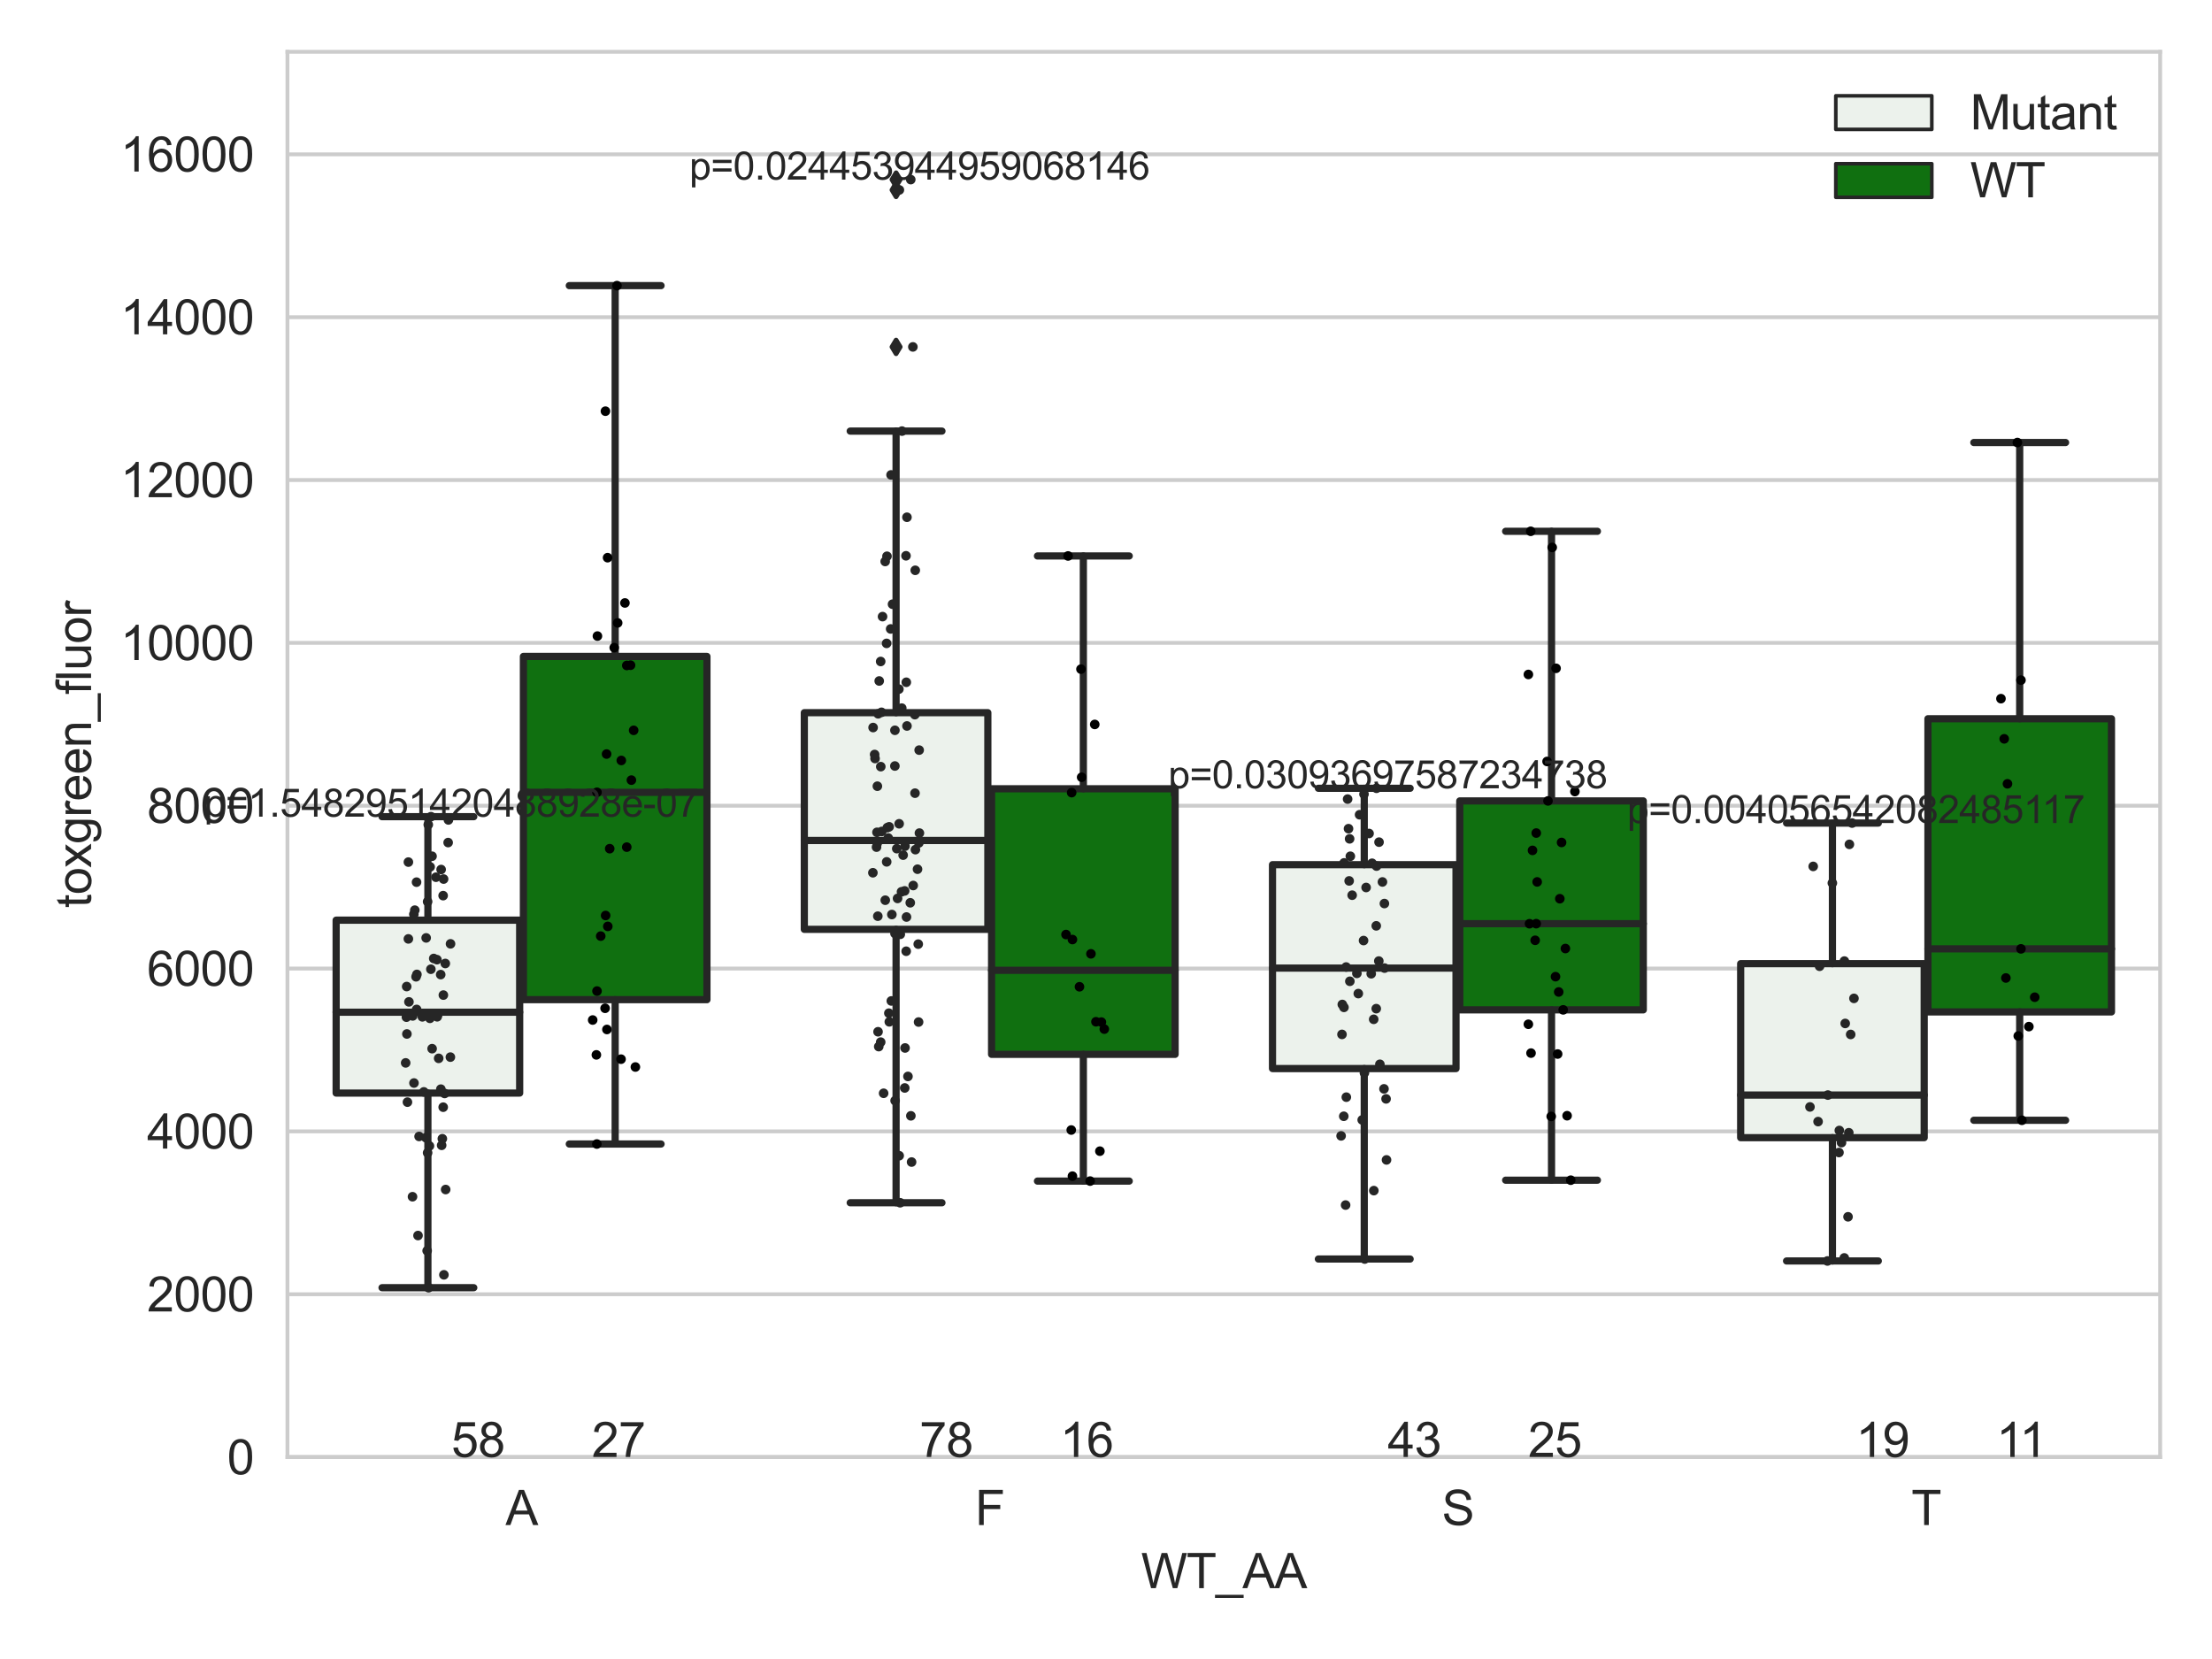 <?xml version="1.0" encoding="utf-8" standalone="no"?>
<!DOCTYPE svg PUBLIC "-//W3C//DTD SVG 1.1//EN"
  "http://www.w3.org/Graphics/SVG/1.1/DTD/svg11.dtd">
<svg xmlns:xlink="http://www.w3.org/1999/xlink" width="460.8pt" height="345.6pt" viewBox="0 0 460.8 345.6" xmlns="http://www.w3.org/2000/svg" version="1.1">
 <defs>
  <style type="text/css">*{stroke-linejoin: round; stroke-linecap: butt}</style>
 </defs>
 <g id="figure_1">
  <g id="patch_1">
   <path d="M 0 345.6 
L 460.8 345.6 
L 460.8 0 
L 0 0 
z
" style="fill: #ffffff"/>
  </g>
  <g id="axes_1">
   <g id="patch_2">
    <path d="M 59.881 303.539 
L 450 303.539 
L 450 10.8 
L 59.881 10.8 
z
" style="fill: #ffffff"/>
   </g>
   <g id="matplotlib.axis_1">
    <g id="xtick_1">
     <g id="text_1">
      <!-- A -->
      <g style="fill: #262626" transform="translate(105.311 317.697)scale(0.1 -0.1)">
       <defs>
        <path id="ArialMT-41" d="M -9 0 
L 1750 4581 
L 2403 4581 
L 4278 0 
L 3588 0 
L 3053 1388 
L 1138 1388 
L 634 0 
L -9 0 
z
M 1313 1881 
L 2866 1881 
L 2388 3150 
Q 2169 3728 2063 4100 
Q 1975 3659 1816 3225 
L 1313 1881 
z
" transform="scale(0.016)"/>
       </defs>
       <use xlink:href="#ArialMT-41"/>
      </g>
     </g>
    </g>
    <g id="xtick_2">
     <g id="text_2">
      <!-- F -->
      <g style="fill: #262626" transform="translate(203.122 317.697)scale(0.1 -0.1)">
       <defs>
        <path id="ArialMT-46" d="M 525 0 
L 525 4581 
L 3616 4581 
L 3616 4041 
L 1131 4041 
L 1131 2622 
L 3281 2622 
L 3281 2081 
L 1131 2081 
L 1131 0 
L 525 0 
z
" transform="scale(0.016)"/>
       </defs>
       <use xlink:href="#ArialMT-46"/>
      </g>
     </g>
    </g>
    <g id="xtick_3">
     <g id="text_3">
      <!-- S -->
      <g style="fill: #262626" transform="translate(300.37 317.697)scale(0.1 -0.1)">
       <defs>
        <path id="ArialMT-53" d="M 288 1472 
L 859 1522 
Q 900 1178 1048 958 
Q 1197 738 1509 602 
Q 1822 466 2213 466 
Q 2559 466 2825 569 
Q 3091 672 3220 851 
Q 3350 1031 3350 1244 
Q 3350 1459 3225 1620 
Q 3100 1781 2813 1891 
Q 2628 1963 1997 2114 
Q 1366 2266 1113 2400 
Q 784 2572 623 2826 
Q 463 3081 463 3397 
Q 463 3744 659 4045 
Q 856 4347 1234 4503 
Q 1613 4659 2075 4659 
Q 2584 4659 2973 4495 
Q 3363 4331 3572 4012 
Q 3781 3694 3797 3291 
L 3216 3247 
Q 3169 3681 2898 3903 
Q 2628 4125 2100 4125 
Q 1550 4125 1298 3923 
Q 1047 3722 1047 3438 
Q 1047 3191 1225 3031 
Q 1400 2872 2139 2705 
Q 2878 2538 3153 2413 
Q 3553 2228 3743 1945 
Q 3934 1663 3934 1294 
Q 3934 928 3725 604 
Q 3516 281 3123 101 
Q 2731 -78 2241 -78 
Q 1619 -78 1198 103 
Q 778 284 539 648 
Q 300 1013 288 1472 
z
" transform="scale(0.016)"/>
       </defs>
       <use xlink:href="#ArialMT-53"/>
      </g>
     </g>
    </g>
    <g id="xtick_4">
     <g id="text_4">
      <!-- T -->
      <g style="fill: #262626" transform="translate(398.181 317.697)scale(0.1 -0.1)">
       <defs>
        <path id="ArialMT-54" d="M 1659 0 
L 1659 4041 
L 150 4041 
L 150 4581 
L 3781 4581 
L 3781 4041 
L 2266 4041 
L 2266 0 
L 1659 0 
z
" transform="scale(0.016)"/>
       </defs>
       <use xlink:href="#ArialMT-54"/>
      </g>
     </g>
    </g>
    <g id="text_5">
     <!-- WT_AA -->
     <g style="fill: #262626" transform="translate(237.716 330.842)scale(0.1 -0.1)">
      <defs>
       <path id="ArialMT-57" d="M 1294 0 
L 78 4581 
L 700 4581 
L 1397 1578 
Q 1509 1106 1591 641 
Q 1766 1375 1797 1488 
L 2669 4581 
L 3400 4581 
L 4056 2263 
Q 4303 1400 4413 641 
Q 4500 1075 4641 1638 
L 5359 4581 
L 5969 4581 
L 4713 0 
L 4128 0 
L 3163 3491 
Q 3041 3928 3019 4028 
Q 2947 3713 2884 3491 
L 1913 0 
L 1294 0 
z
" transform="scale(0.016)"/>
       <path id="ArialMT-5f" d="M -97 -1272 
L -97 -866 
L 3631 -866 
L 3631 -1272 
L -97 -1272 
z
" transform="scale(0.016)"/>
      </defs>
      <use xlink:href="#ArialMT-57"/>
      <use xlink:href="#ArialMT-54" x="94.385"/>
      <use xlink:href="#ArialMT-5f" x="155.469"/>
      <use xlink:href="#ArialMT-41" x="211.084"/>
      <use xlink:href="#ArialMT-41" x="277.783"/>
     </g>
    </g>
   </g>
   <g id="matplotlib.axis_2">
    <g id="ytick_1">
     <g id="line2d_1">
      <path d="M 59.881 303.539 
L 450 303.539 
" clip-path="url(#p5cd025f30a)" style="fill: none; stroke: #cccccc; stroke-width: 0.8; stroke-linecap: round"/>
     </g>
     <g id="text_6">
      <!-- 0 -->
      <g style="fill: #262626" transform="translate(47.32 307.118)scale(0.1 -0.1)">
       <defs>
        <path id="ArialMT-30" d="M 266 2259 
Q 266 3072 433 3567 
Q 600 4063 929 4331 
Q 1259 4600 1759 4600 
Q 2128 4600 2406 4451 
Q 2684 4303 2865 4023 
Q 3047 3744 3150 3342 
Q 3253 2941 3253 2259 
Q 3253 1453 3087 958 
Q 2922 463 2592 192 
Q 2263 -78 1759 -78 
Q 1097 -78 719 397 
Q 266 969 266 2259 
z
M 844 2259 
Q 844 1131 1108 757 
Q 1372 384 1759 384 
Q 2147 384 2411 759 
Q 2675 1134 2675 2259 
Q 2675 3391 2411 3762 
Q 2147 4134 1753 4134 
Q 1366 4134 1134 3806 
Q 844 3388 844 2259 
z
" transform="scale(0.016)"/>
       </defs>
       <use xlink:href="#ArialMT-30"/>
      </g>
     </g>
    </g>
    <g id="ytick_2">
     <g id="line2d_2">
      <path d="M 59.881 269.615 
L 450 269.615 
" clip-path="url(#p5cd025f30a)" style="fill: none; stroke: #cccccc; stroke-width: 0.8; stroke-linecap: round"/>
     </g>
     <g id="text_7">
      <!-- 2000 -->
      <g style="fill: #262626" transform="translate(30.637 273.194)scale(0.1 -0.1)">
       <defs>
        <path id="ArialMT-32" d="M 3222 541 
L 3222 0 
L 194 0 
Q 188 203 259 391 
Q 375 700 629 1000 
Q 884 1300 1366 1694 
Q 2113 2306 2375 2664 
Q 2638 3022 2638 3341 
Q 2638 3675 2398 3904 
Q 2159 4134 1775 4134 
Q 1369 4134 1125 3890 
Q 881 3647 878 3216 
L 300 3275 
Q 359 3922 746 4261 
Q 1134 4600 1788 4600 
Q 2447 4600 2831 4234 
Q 3216 3869 3216 3328 
Q 3216 3053 3103 2787 
Q 2991 2522 2730 2228 
Q 2469 1934 1863 1422 
Q 1356 997 1212 845 
Q 1069 694 975 541 
L 3222 541 
z
" transform="scale(0.016)"/>
       </defs>
       <use xlink:href="#ArialMT-32"/>
       <use xlink:href="#ArialMT-30" x="55.615"/>
       <use xlink:href="#ArialMT-30" x="111.23"/>
       <use xlink:href="#ArialMT-30" x="166.846"/>
      </g>
     </g>
    </g>
    <g id="ytick_3">
     <g id="line2d_3">
      <path d="M 59.881 235.692 
L 450 235.692 
" clip-path="url(#p5cd025f30a)" style="fill: none; stroke: #cccccc; stroke-width: 0.8; stroke-linecap: round"/>
     </g>
     <g id="text_8">
      <!-- 4000 -->
      <g style="fill: #262626" transform="translate(30.637 239.271)scale(0.1 -0.1)">
       <defs>
        <path id="ArialMT-34" d="M 2069 0 
L 2069 1097 
L 81 1097 
L 81 1613 
L 2172 4581 
L 2631 4581 
L 2631 1613 
L 3250 1613 
L 3250 1097 
L 2631 1097 
L 2631 0 
L 2069 0 
z
M 2069 1613 
L 2069 3678 
L 634 1613 
L 2069 1613 
z
" transform="scale(0.016)"/>
       </defs>
       <use xlink:href="#ArialMT-34"/>
       <use xlink:href="#ArialMT-30" x="55.615"/>
       <use xlink:href="#ArialMT-30" x="111.23"/>
       <use xlink:href="#ArialMT-30" x="166.846"/>
      </g>
     </g>
    </g>
    <g id="ytick_4">
     <g id="line2d_4">
      <path d="M 59.881 201.769 
L 450 201.769 
" clip-path="url(#p5cd025f30a)" style="fill: none; stroke: #cccccc; stroke-width: 0.8; stroke-linecap: round"/>
     </g>
     <g id="text_9">
      <!-- 6000 -->
      <g style="fill: #262626" transform="translate(30.637 205.348)scale(0.1 -0.1)">
       <defs>
        <path id="ArialMT-36" d="M 3184 3459 
L 2625 3416 
Q 2550 3747 2413 3897 
Q 2184 4138 1850 4138 
Q 1581 4138 1378 3988 
Q 1113 3794 959 3422 
Q 806 3050 800 2363 
Q 1003 2672 1297 2822 
Q 1591 2972 1913 2972 
Q 2475 2972 2870 2558 
Q 3266 2144 3266 1488 
Q 3266 1056 3080 686 
Q 2894 316 2569 119 
Q 2244 -78 1831 -78 
Q 1128 -78 684 439 
Q 241 956 241 2144 
Q 241 3472 731 4075 
Q 1159 4600 1884 4600 
Q 2425 4600 2770 4297 
Q 3116 3994 3184 3459 
z
M 888 1484 
Q 888 1194 1011 928 
Q 1134 663 1356 523 
Q 1578 384 1822 384 
Q 2178 384 2434 671 
Q 2691 959 2691 1453 
Q 2691 1928 2437 2201 
Q 2184 2475 1800 2475 
Q 1419 2475 1153 2201 
Q 888 1928 888 1484 
z
" transform="scale(0.016)"/>
       </defs>
       <use xlink:href="#ArialMT-36"/>
       <use xlink:href="#ArialMT-30" x="55.615"/>
       <use xlink:href="#ArialMT-30" x="111.23"/>
       <use xlink:href="#ArialMT-30" x="166.846"/>
      </g>
     </g>
    </g>
    <g id="ytick_5">
     <g id="line2d_5">
      <path d="M 59.881 167.845 
L 450 167.845 
" clip-path="url(#p5cd025f30a)" style="fill: none; stroke: #cccccc; stroke-width: 0.8; stroke-linecap: round"/>
     </g>
     <g id="text_10">
      <!-- 8000 -->
      <g style="fill: #262626" transform="translate(30.637 171.424)scale(0.1 -0.1)">
       <defs>
        <path id="ArialMT-38" d="M 1131 2484 
Q 781 2613 612 2850 
Q 444 3088 444 3419 
Q 444 3919 803 4259 
Q 1163 4600 1759 4600 
Q 2359 4600 2725 4251 
Q 3091 3903 3091 3403 
Q 3091 3084 2923 2848 
Q 2756 2613 2416 2484 
Q 2838 2347 3058 2040 
Q 3278 1734 3278 1309 
Q 3278 722 2862 322 
Q 2447 -78 1769 -78 
Q 1091 -78 675 323 
Q 259 725 259 1325 
Q 259 1772 486 2073 
Q 713 2375 1131 2484 
z
M 1019 3438 
Q 1019 3113 1228 2906 
Q 1438 2700 1772 2700 
Q 2097 2700 2305 2904 
Q 2513 3109 2513 3406 
Q 2513 3716 2298 3927 
Q 2084 4138 1766 4138 
Q 1444 4138 1231 3931 
Q 1019 3725 1019 3438 
z
M 838 1322 
Q 838 1081 952 856 
Q 1066 631 1291 507 
Q 1516 384 1775 384 
Q 2178 384 2440 643 
Q 2703 903 2703 1303 
Q 2703 1709 2433 1975 
Q 2163 2241 1756 2241 
Q 1359 2241 1098 1978 
Q 838 1716 838 1322 
z
" transform="scale(0.016)"/>
       </defs>
       <use xlink:href="#ArialMT-38"/>
       <use xlink:href="#ArialMT-30" x="55.615"/>
       <use xlink:href="#ArialMT-30" x="111.23"/>
       <use xlink:href="#ArialMT-30" x="166.846"/>
      </g>
     </g>
    </g>
    <g id="ytick_6">
     <g id="line2d_6">
      <path d="M 59.881 133.922 
L 450 133.922 
" clip-path="url(#p5cd025f30a)" style="fill: none; stroke: #cccccc; stroke-width: 0.8; stroke-linecap: round"/>
     </g>
     <g id="text_11">
      <!-- 10000 -->
      <g style="fill: #262626" transform="translate(25.077 137.501)scale(0.1 -0.1)">
       <defs>
        <path id="ArialMT-31" d="M 2384 0 
L 1822 0 
L 1822 3584 
Q 1619 3391 1289 3197 
Q 959 3003 697 2906 
L 697 3450 
Q 1169 3672 1522 3987 
Q 1875 4303 2022 4600 
L 2384 4600 
L 2384 0 
z
" transform="scale(0.016)"/>
       </defs>
       <use xlink:href="#ArialMT-31"/>
       <use xlink:href="#ArialMT-30" x="55.615"/>
       <use xlink:href="#ArialMT-30" x="111.23"/>
       <use xlink:href="#ArialMT-30" x="166.846"/>
       <use xlink:href="#ArialMT-30" x="222.461"/>
      </g>
     </g>
    </g>
    <g id="ytick_7">
     <g id="line2d_7">
      <path d="M 59.881 99.999 
L 450 99.999 
" clip-path="url(#p5cd025f30a)" style="fill: none; stroke: #cccccc; stroke-width: 0.8; stroke-linecap: round"/>
     </g>
     <g id="text_12">
      <!-- 12000 -->
      <g style="fill: #262626" transform="translate(25.077 103.577)scale(0.1 -0.1)">
       <use xlink:href="#ArialMT-31"/>
       <use xlink:href="#ArialMT-32" x="55.615"/>
       <use xlink:href="#ArialMT-30" x="111.23"/>
       <use xlink:href="#ArialMT-30" x="166.846"/>
       <use xlink:href="#ArialMT-30" x="222.461"/>
      </g>
     </g>
    </g>
    <g id="ytick_8">
     <g id="line2d_8">
      <path d="M 59.881 66.075 
L 450 66.075 
" clip-path="url(#p5cd025f30a)" style="fill: none; stroke: #cccccc; stroke-width: 0.8; stroke-linecap: round"/>
     </g>
     <g id="text_13">
      <!-- 14000 -->
      <g style="fill: #262626" transform="translate(25.077 69.654)scale(0.1 -0.1)">
       <use xlink:href="#ArialMT-31"/>
       <use xlink:href="#ArialMT-34" x="55.615"/>
       <use xlink:href="#ArialMT-30" x="111.23"/>
       <use xlink:href="#ArialMT-30" x="166.846"/>
       <use xlink:href="#ArialMT-30" x="222.461"/>
      </g>
     </g>
    </g>
    <g id="ytick_9">
     <g id="line2d_9">
      <path d="M 59.881 32.152 
L 450 32.152 
" clip-path="url(#p5cd025f30a)" style="fill: none; stroke: #cccccc; stroke-width: 0.8; stroke-linecap: round"/>
     </g>
     <g id="text_14">
      <!-- 16000 -->
      <g style="fill: #262626" transform="translate(25.077 35.731)scale(0.1 -0.1)">
       <use xlink:href="#ArialMT-31"/>
       <use xlink:href="#ArialMT-36" x="55.615"/>
       <use xlink:href="#ArialMT-30" x="111.23"/>
       <use xlink:href="#ArialMT-30" x="166.846"/>
       <use xlink:href="#ArialMT-30" x="222.461"/>
      </g>
     </g>
    </g>
    <g id="text_15">
     <!-- toxgreen_fluor -->
     <g style="fill: #262626" transform="translate(18.972 189.132)rotate(-90)scale(0.1 -0.1)">
      <defs>
       <path id="ArialMT-74" d="M 1650 503 
L 1731 6 
Q 1494 -44 1306 -44 
Q 1000 -44 831 53 
Q 663 150 594 308 
Q 525 466 525 972 
L 525 2881 
L 113 2881 
L 113 3319 
L 525 3319 
L 525 4141 
L 1084 4478 
L 1084 3319 
L 1650 3319 
L 1650 2881 
L 1084 2881 
L 1084 941 
Q 1084 700 1114 631 
Q 1144 563 1211 522 
Q 1278 481 1403 481 
Q 1497 481 1650 503 
z
" transform="scale(0.016)"/>
       <path id="ArialMT-6f" d="M 213 1659 
Q 213 2581 725 3025 
Q 1153 3394 1769 3394 
Q 2453 3394 2887 2945 
Q 3322 2497 3322 1706 
Q 3322 1066 3130 698 
Q 2938 331 2570 128 
Q 2203 -75 1769 -75 
Q 1072 -75 642 372 
Q 213 819 213 1659 
z
M 791 1659 
Q 791 1022 1069 705 
Q 1347 388 1769 388 
Q 2188 388 2466 706 
Q 2744 1025 2744 1678 
Q 2744 2294 2464 2611 
Q 2184 2928 1769 2928 
Q 1347 2928 1069 2612 
Q 791 2297 791 1659 
z
" transform="scale(0.016)"/>
       <path id="ArialMT-78" d="M 47 0 
L 1259 1725 
L 138 3319 
L 841 3319 
L 1350 2541 
Q 1494 2319 1581 2169 
Q 1719 2375 1834 2534 
L 2394 3319 
L 3066 3319 
L 1919 1756 
L 3153 0 
L 2463 0 
L 1781 1031 
L 1600 1309 
L 728 0 
L 47 0 
z
" transform="scale(0.016)"/>
       <path id="ArialMT-67" d="M 319 -275 
L 866 -356 
Q 900 -609 1056 -725 
Q 1266 -881 1628 -881 
Q 2019 -881 2231 -725 
Q 2444 -569 2519 -288 
Q 2563 -116 2559 434 
Q 2191 0 1641 0 
Q 956 0 581 494 
Q 206 988 206 1678 
Q 206 2153 378 2554 
Q 550 2956 876 3175 
Q 1203 3394 1644 3394 
Q 2231 3394 2613 2919 
L 2613 3319 
L 3131 3319 
L 3131 450 
Q 3131 -325 2973 -648 
Q 2816 -972 2473 -1159 
Q 2131 -1347 1631 -1347 
Q 1038 -1347 672 -1080 
Q 306 -813 319 -275 
z
M 784 1719 
Q 784 1066 1043 766 
Q 1303 466 1694 466 
Q 2081 466 2343 764 
Q 2606 1063 2606 1700 
Q 2606 2309 2336 2618 
Q 2066 2928 1684 2928 
Q 1309 2928 1046 2623 
Q 784 2319 784 1719 
z
" transform="scale(0.016)"/>
       <path id="ArialMT-72" d="M 416 0 
L 416 3319 
L 922 3319 
L 922 2816 
Q 1116 3169 1280 3281 
Q 1444 3394 1641 3394 
Q 1925 3394 2219 3213 
L 2025 2691 
Q 1819 2813 1613 2813 
Q 1428 2813 1281 2702 
Q 1134 2591 1072 2394 
Q 978 2094 978 1738 
L 978 0 
L 416 0 
z
" transform="scale(0.016)"/>
       <path id="ArialMT-65" d="M 2694 1069 
L 3275 997 
Q 3138 488 2766 206 
Q 2394 -75 1816 -75 
Q 1088 -75 661 373 
Q 234 822 234 1631 
Q 234 2469 665 2931 
Q 1097 3394 1784 3394 
Q 2450 3394 2872 2941 
Q 3294 2488 3294 1666 
Q 3294 1616 3291 1516 
L 816 1516 
Q 847 969 1125 678 
Q 1403 388 1819 388 
Q 2128 388 2347 550 
Q 2566 713 2694 1069 
z
M 847 1978 
L 2700 1978 
Q 2663 2397 2488 2606 
Q 2219 2931 1791 2931 
Q 1403 2931 1139 2672 
Q 875 2413 847 1978 
z
" transform="scale(0.016)"/>
       <path id="ArialMT-6e" d="M 422 0 
L 422 3319 
L 928 3319 
L 928 2847 
Q 1294 3394 1984 3394 
Q 2284 3394 2536 3286 
Q 2788 3178 2913 3003 
Q 3038 2828 3088 2588 
Q 3119 2431 3119 2041 
L 3119 0 
L 2556 0 
L 2556 2019 
Q 2556 2363 2490 2533 
Q 2425 2703 2258 2804 
Q 2091 2906 1866 2906 
Q 1506 2906 1245 2678 
Q 984 2450 984 1813 
L 984 0 
L 422 0 
z
" transform="scale(0.016)"/>
       <path id="ArialMT-66" d="M 556 0 
L 556 2881 
L 59 2881 
L 59 3319 
L 556 3319 
L 556 3672 
Q 556 4006 616 4169 
Q 697 4388 901 4523 
Q 1106 4659 1475 4659 
Q 1713 4659 2000 4603 
L 1916 4113 
Q 1741 4144 1584 4144 
Q 1328 4144 1222 4034 
Q 1116 3925 1116 3625 
L 1116 3319 
L 1763 3319 
L 1763 2881 
L 1116 2881 
L 1116 0 
L 556 0 
z
" transform="scale(0.016)"/>
       <path id="ArialMT-6c" d="M 409 0 
L 409 4581 
L 972 4581 
L 972 0 
L 409 0 
z
" transform="scale(0.016)"/>
       <path id="ArialMT-75" d="M 2597 0 
L 2597 488 
Q 2209 -75 1544 -75 
Q 1250 -75 995 37 
Q 741 150 617 320 
Q 494 491 444 738 
Q 409 903 409 1263 
L 409 3319 
L 972 3319 
L 972 1478 
Q 972 1038 1006 884 
Q 1059 663 1231 536 
Q 1403 409 1656 409 
Q 1909 409 2131 539 
Q 2353 669 2445 892 
Q 2538 1116 2538 1541 
L 2538 3319 
L 3100 3319 
L 3100 0 
L 2597 0 
z
" transform="scale(0.016)"/>
      </defs>
      <use xlink:href="#ArialMT-74"/>
      <use xlink:href="#ArialMT-6f" x="27.783"/>
      <use xlink:href="#ArialMT-78" x="83.398"/>
      <use xlink:href="#ArialMT-67" x="133.398"/>
      <use xlink:href="#ArialMT-72" x="189.014"/>
      <use xlink:href="#ArialMT-65" x="222.314"/>
      <use xlink:href="#ArialMT-65" x="277.93"/>
      <use xlink:href="#ArialMT-6e" x="333.545"/>
      <use xlink:href="#ArialMT-5f" x="389.16"/>
      <use xlink:href="#ArialMT-66" x="444.775"/>
      <use xlink:href="#ArialMT-6c" x="472.559"/>
      <use xlink:href="#ArialMT-75" x="494.775"/>
      <use xlink:href="#ArialMT-6f" x="550.391"/>
      <use xlink:href="#ArialMT-72" x="606.006"/>
     </g>
    </g>
   </g>
   <g id="patch_3">
    <path d="M 70.024 227.705 
L 108.256 227.705 
L 108.256 191.686 
L 70.024 191.686 
L 70.024 227.705 
z
" clip-path="url(#p5cd025f30a)" style="fill: #ecf2ec; stroke: #262626; stroke-width: 1.5; stroke-linejoin: miter"/>
   </g>
   <g id="patch_4">
    <path d="M 109.036 208.25 
L 147.268 208.25 
L 147.268 136.747 
L 109.036 136.747 
L 109.036 208.25 
z
" clip-path="url(#p5cd025f30a)" style="fill: #107010; stroke: #262626; stroke-width: 1.5; stroke-linejoin: miter"/>
   </g>
   <g id="patch_5">
    <path d="M 167.554 193.601 
L 205.786 193.601 
L 205.786 148.465 
L 167.554 148.465 
L 167.554 193.601 
z
" clip-path="url(#p5cd025f30a)" style="fill: #ecf2ec; stroke: #262626; stroke-width: 1.5; stroke-linejoin: miter"/>
   </g>
   <g id="patch_6">
    <path d="M 206.566 219.638 
L 244.798 219.638 
L 244.798 164.318 
L 206.566 164.318 
L 206.566 219.638 
z
" clip-path="url(#p5cd025f30a)" style="fill: #107010; stroke: #262626; stroke-width: 1.5; stroke-linejoin: miter"/>
   </g>
   <g id="patch_7">
    <path d="M 265.084 222.603 
L 303.315 222.603 
L 303.315 180.127 
L 265.084 180.127 
L 265.084 222.603 
z
" clip-path="url(#p5cd025f30a)" style="fill: #ecf2ec; stroke: #262626; stroke-width: 1.5; stroke-linejoin: miter"/>
   </g>
   <g id="patch_8">
    <path d="M 304.096 210.371 
L 342.327 210.371 
L 342.327 166.846 
L 304.096 166.846 
L 304.096 210.371 
z
" clip-path="url(#p5cd025f30a)" style="fill: #107010; stroke: #262626; stroke-width: 1.5; stroke-linejoin: miter"/>
   </g>
   <g id="patch_9">
    <path d="M 362.613 236.999 
L 400.845 236.999 
L 400.845 200.749 
L 362.613 200.749 
L 362.613 236.999 
z
" clip-path="url(#p5cd025f30a)" style="fill: #ecf2ec; stroke: #262626; stroke-width: 1.5; stroke-linejoin: miter"/>
   </g>
   <g id="patch_10">
    <path d="M 401.625 210.8 
L 439.857 210.8 
L 439.857 149.728 
L 401.625 149.728 
L 401.625 210.8 
z
" clip-path="url(#p5cd025f30a)" style="fill: #107010; stroke: #262626; stroke-width: 1.5; stroke-linejoin: miter"/>
   </g>
   <g id="patch_11">
    <path d="M 108.646 303.539 
L 108.646 303.539 
L 108.646 303.539 
L 108.646 303.539 
z
" clip-path="url(#p5cd025f30a)" style="fill: #ecf2ec; stroke: #262626; stroke-width: 0.75; stroke-linejoin: miter"/>
   </g>
   <g id="patch_12">
    <path d="M 108.646 303.539 
L 108.646 303.539 
L 108.646 303.539 
L 108.646 303.539 
z
" clip-path="url(#p5cd025f30a)" style="fill: #107010; stroke: #262626; stroke-width: 0.75; stroke-linejoin: miter"/>
   </g>
   <g id="PathCollection_1"/>
   <g id="PathCollection_2"/>
   <g id="line2d_10">
    <path d="M 89.14 227.705 
L 89.14 268.253 
" clip-path="url(#p5cd025f30a)" style="fill: none; stroke: #262626; stroke-width: 1.5; stroke-linecap: round"/>
   </g>
   <g id="line2d_11">
    <path d="M 89.14 191.686 
L 89.14 170.129 
" clip-path="url(#p5cd025f30a)" style="fill: none; stroke: #262626; stroke-width: 1.5; stroke-linecap: round"/>
   </g>
   <g id="line2d_12">
    <path d="M 79.582 268.253 
L 98.698 268.253 
" clip-path="url(#p5cd025f30a)" style="fill: none; stroke: #262626; stroke-width: 1.5; stroke-linecap: round"/>
   </g>
   <g id="line2d_13">
    <path d="M 79.582 170.129 
L 98.698 170.129 
" clip-path="url(#p5cd025f30a)" style="fill: none; stroke: #262626; stroke-width: 1.5; stroke-linecap: round"/>
   </g>
   <g id="line2d_14"/>
   <g id="line2d_15">
    <path d="M 128.152 208.25 
L 128.152 238.32 
" clip-path="url(#p5cd025f30a)" style="fill: none; stroke: #262626; stroke-width: 1.5; stroke-linecap: round"/>
   </g>
   <g id="line2d_16">
    <path d="M 128.152 136.747 
L 128.152 59.504 
" clip-path="url(#p5cd025f30a)" style="fill: none; stroke: #262626; stroke-width: 1.5; stroke-linecap: round"/>
   </g>
   <g id="line2d_17">
    <path d="M 118.594 238.32 
L 137.71 238.32 
" clip-path="url(#p5cd025f30a)" style="fill: none; stroke: #262626; stroke-width: 1.5; stroke-linecap: round"/>
   </g>
   <g id="line2d_18">
    <path d="M 118.594 59.504 
L 137.71 59.504 
" clip-path="url(#p5cd025f30a)" style="fill: none; stroke: #262626; stroke-width: 1.5; stroke-linecap: round"/>
   </g>
   <g id="line2d_19"/>
   <g id="line2d_20">
    <path d="M 186.67 193.601 
L 186.67 250.554 
" clip-path="url(#p5cd025f30a)" style="fill: none; stroke: #262626; stroke-width: 1.5; stroke-linecap: round"/>
   </g>
   <g id="line2d_21">
    <path d="M 186.67 148.465 
L 186.67 89.806 
" clip-path="url(#p5cd025f30a)" style="fill: none; stroke: #262626; stroke-width: 1.5; stroke-linecap: round"/>
   </g>
   <g id="line2d_22">
    <path d="M 177.112 250.554 
L 196.228 250.554 
" clip-path="url(#p5cd025f30a)" style="fill: none; stroke: #262626; stroke-width: 1.5; stroke-linecap: round"/>
   </g>
   <g id="line2d_23">
    <path d="M 177.112 89.806 
L 196.228 89.806 
" clip-path="url(#p5cd025f30a)" style="fill: none; stroke: #262626; stroke-width: 1.5; stroke-linecap: round"/>
   </g>
   <g id="line2d_24">
    <defs>
     <path id="m02974a9a38" d="M -0 1.414 
L 0.849 0 
L 0 -1.414 
L -0.849 -0 
z
" style="stroke: #262626; stroke-linejoin: miter"/>
    </defs>
    <g clip-path="url(#p5cd025f30a)">
     <use xlink:href="#m02974a9a38" x="186.67" y="39.57" style="fill: #262626; stroke: #262626; stroke-linejoin: miter"/>
     <use xlink:href="#m02974a9a38" x="186.67" y="37.413" style="fill: #262626; stroke: #262626; stroke-linejoin: miter"/>
     <use xlink:href="#m02974a9a38" x="186.67" y="72.266" style="fill: #262626; stroke: #262626; stroke-linejoin: miter"/>
    </g>
   </g>
   <g id="line2d_25">
    <path d="M 225.682 219.638 
L 225.682 246.041 
" clip-path="url(#p5cd025f30a)" style="fill: none; stroke: #262626; stroke-width: 1.5; stroke-linecap: round"/>
   </g>
   <g id="line2d_26">
    <path d="M 225.682 164.318 
L 225.682 115.817 
" clip-path="url(#p5cd025f30a)" style="fill: none; stroke: #262626; stroke-width: 1.5; stroke-linecap: round"/>
   </g>
   <g id="line2d_27">
    <path d="M 216.124 246.041 
L 235.24 246.041 
" clip-path="url(#p5cd025f30a)" style="fill: none; stroke: #262626; stroke-width: 1.5; stroke-linecap: round"/>
   </g>
   <g id="line2d_28">
    <path d="M 216.124 115.817 
L 235.24 115.817 
" clip-path="url(#p5cd025f30a)" style="fill: none; stroke: #262626; stroke-width: 1.5; stroke-linecap: round"/>
   </g>
   <g id="line2d_29"/>
   <g id="line2d_30">
    <path d="M 284.2 222.603 
L 284.2 262.278 
" clip-path="url(#p5cd025f30a)" style="fill: none; stroke: #262626; stroke-width: 1.5; stroke-linecap: round"/>
   </g>
   <g id="line2d_31">
    <path d="M 284.2 180.127 
L 284.2 164.214 
" clip-path="url(#p5cd025f30a)" style="fill: none; stroke: #262626; stroke-width: 1.5; stroke-linecap: round"/>
   </g>
   <g id="line2d_32">
    <path d="M 274.642 262.278 
L 293.757 262.278 
" clip-path="url(#p5cd025f30a)" style="fill: none; stroke: #262626; stroke-width: 1.5; stroke-linecap: round"/>
   </g>
   <g id="line2d_33">
    <path d="M 274.642 164.214 
L 293.757 164.214 
" clip-path="url(#p5cd025f30a)" style="fill: none; stroke: #262626; stroke-width: 1.5; stroke-linecap: round"/>
   </g>
   <g id="line2d_34"/>
   <g id="line2d_35">
    <path d="M 323.211 210.371 
L 323.211 245.854 
" clip-path="url(#p5cd025f30a)" style="fill: none; stroke: #262626; stroke-width: 1.5; stroke-linecap: round"/>
   </g>
   <g id="line2d_36">
    <path d="M 323.211 166.846 
L 323.211 110.68 
" clip-path="url(#p5cd025f30a)" style="fill: none; stroke: #262626; stroke-width: 1.5; stroke-linecap: round"/>
   </g>
   <g id="line2d_37">
    <path d="M 313.653 245.854 
L 332.769 245.854 
" clip-path="url(#p5cd025f30a)" style="fill: none; stroke: #262626; stroke-width: 1.5; stroke-linecap: round"/>
   </g>
   <g id="line2d_38">
    <path d="M 313.653 110.68 
L 332.769 110.68 
" clip-path="url(#p5cd025f30a)" style="fill: none; stroke: #262626; stroke-width: 1.5; stroke-linecap: round"/>
   </g>
   <g id="line2d_39"/>
   <g id="line2d_40">
    <path d="M 381.729 236.999 
L 381.729 262.683 
" clip-path="url(#p5cd025f30a)" style="fill: none; stroke: #262626; stroke-width: 1.5; stroke-linecap: round"/>
   </g>
   <g id="line2d_41">
    <path d="M 381.729 200.749 
L 381.729 171.46 
" clip-path="url(#p5cd025f30a)" style="fill: none; stroke: #262626; stroke-width: 1.5; stroke-linecap: round"/>
   </g>
   <g id="line2d_42">
    <path d="M 372.171 262.683 
L 391.287 262.683 
" clip-path="url(#p5cd025f30a)" style="fill: none; stroke: #262626; stroke-width: 1.5; stroke-linecap: round"/>
   </g>
   <g id="line2d_43">
    <path d="M 372.171 171.46 
L 391.287 171.46 
" clip-path="url(#p5cd025f30a)" style="fill: none; stroke: #262626; stroke-width: 1.5; stroke-linecap: round"/>
   </g>
   <g id="line2d_44"/>
   <g id="line2d_45">
    <path d="M 420.741 210.8 
L 420.741 233.374 
" clip-path="url(#p5cd025f30a)" style="fill: none; stroke: #262626; stroke-width: 1.5; stroke-linecap: round"/>
   </g>
   <g id="line2d_46">
    <path d="M 420.741 149.728 
L 420.741 92.184 
" clip-path="url(#p5cd025f30a)" style="fill: none; stroke: #262626; stroke-width: 1.5; stroke-linecap: round"/>
   </g>
   <g id="line2d_47">
    <path d="M 411.183 233.374 
L 430.299 233.374 
" clip-path="url(#p5cd025f30a)" style="fill: none; stroke: #262626; stroke-width: 1.5; stroke-linecap: round"/>
   </g>
   <g id="line2d_48">
    <path d="M 411.183 92.184 
L 430.299 92.184 
" clip-path="url(#p5cd025f30a)" style="fill: none; stroke: #262626; stroke-width: 1.5; stroke-linecap: round"/>
   </g>
   <g id="line2d_49"/>
   <g id="line2d_50">
    <path d="M 70.024 210.863 
L 108.256 210.863 
" clip-path="url(#p5cd025f30a)" style="fill: none; stroke: #262626; stroke-width: 1.5; stroke-linecap: round"/>
   </g>
   <g id="line2d_51">
    <path d="M 109.036 165.048 
L 147.268 165.048 
" clip-path="url(#p5cd025f30a)" style="fill: none; stroke: #262626; stroke-width: 1.5; stroke-linecap: round"/>
   </g>
   <g id="line2d_52">
    <path d="M 167.554 175.085 
L 205.786 175.085 
" clip-path="url(#p5cd025f30a)" style="fill: none; stroke: #262626; stroke-width: 1.5; stroke-linecap: round"/>
   </g>
   <g id="line2d_53">
    <path d="M 206.566 202.132 
L 244.798 202.132 
" clip-path="url(#p5cd025f30a)" style="fill: none; stroke: #262626; stroke-width: 1.5; stroke-linecap: round"/>
   </g>
   <g id="line2d_54">
    <path d="M 265.084 201.671 
L 303.315 201.671 
" clip-path="url(#p5cd025f30a)" style="fill: none; stroke: #262626; stroke-width: 1.5; stroke-linecap: round"/>
   </g>
   <g id="line2d_55">
    <path d="M 304.096 192.419 
L 342.327 192.419 
" clip-path="url(#p5cd025f30a)" style="fill: none; stroke: #262626; stroke-width: 1.5; stroke-linecap: round"/>
   </g>
   <g id="line2d_56">
    <path d="M 362.613 228.121 
L 400.845 228.121 
" clip-path="url(#p5cd025f30a)" style="fill: none; stroke: #262626; stroke-width: 1.5; stroke-linecap: round"/>
   </g>
   <g id="line2d_57">
    <path d="M 401.625 197.666 
L 439.857 197.666 
" clip-path="url(#p5cd025f30a)" style="fill: none; stroke: #262626; stroke-width: 1.5; stroke-linecap: round"/>
   </g>
   <g id="patch_13">
    <path d="M 59.881 303.539 
L 59.881 10.8 
" style="fill: none; stroke: #cccccc; stroke-width: 0.8; stroke-linejoin: miter; stroke-linecap: square"/>
   </g>
   <g id="patch_14">
    <path d="M 450 303.539 
L 450 10.8 
" style="fill: none; stroke: #cccccc; stroke-width: 0.8; stroke-linejoin: miter; stroke-linecap: square"/>
   </g>
   <g id="patch_15">
    <path d="M 59.881 303.539 
L 450 303.539 
" style="fill: none; stroke: #cccccc; stroke-width: 0.8; stroke-linejoin: miter; stroke-linecap: square"/>
   </g>
   <g id="patch_16">
    <path d="M 59.881 10.8 
L 450 10.8 
" style="fill: none; stroke: #cccccc; stroke-width: 0.8; stroke-linejoin: miter; stroke-linecap: square"/>
   </g>
   <g id="PathCollection_3">
    <defs>
     <path id="C0_0_67d643bae0" d="M 0 1 
C 0.265 1 0.52 0.895 0.707 0.707 
C 0.895 0.52 1 0.265 1 -0 
C 1 -0.265 0.895 -0.52 0.707 -0.707 
C 0.52 -0.895 0.265 -1 0 -1 
C -0.265 -1 -0.52 -0.895 -0.707 -0.707 
C -0.895 -0.52 -1 -0.265 -1 0 
C -1 0.265 -0.895 0.52 -0.707 0.707 
C -0.52 0.895 -0.265 1 0 1 
z
"/>
    </defs>
    <g clip-path="url(#p5cd025f30a)">
     <use xlink:href="#C0_0_67d643bae0" x="92.15" y="237.218" style="fill: #262626"/>
    </g>
    <g clip-path="url(#p5cd025f30a)">
     <use xlink:href="#C0_0_67d643bae0" x="89.787" y="170.129" style="fill: #262626"/>
    </g>
    <g clip-path="url(#p5cd025f30a)">
     <use xlink:href="#C0_0_67d643bae0" x="87.306" y="236.743" style="fill: #262626"/>
    </g>
    <g clip-path="url(#p5cd025f30a)">
     <use xlink:href="#C0_0_67d643bae0" x="84.765" y="215.393" style="fill: #262626"/>
    </g>
    <g clip-path="url(#p5cd025f30a)">
     <use xlink:href="#C0_0_67d643bae0" x="90.004" y="178.369" style="fill: #262626"/>
    </g>
    <g clip-path="url(#p5cd025f30a)">
     <use xlink:href="#C0_0_67d643bae0" x="92.326" y="230.648" style="fill: #262626"/>
    </g>
    <g clip-path="url(#p5cd025f30a)">
     <use xlink:href="#C0_0_67d643bae0" x="88.983" y="260.555" style="fill: #262626"/>
    </g>
    <g clip-path="url(#p5cd025f30a)">
     <use xlink:href="#C0_0_67d643bae0" x="86.674" y="203.481" style="fill: #262626"/>
    </g>
    <g clip-path="url(#p5cd025f30a)">
     <use xlink:href="#C0_0_67d643bae0" x="91.838" y="226.891" style="fill: #262626"/>
    </g>
    <g clip-path="url(#p5cd025f30a)">
     <use xlink:href="#C0_0_67d643bae0" x="91.896" y="181.139" style="fill: #262626"/>
    </g>
    <g clip-path="url(#p5cd025f30a)">
     <use xlink:href="#C0_0_67d643bae0" x="91.066" y="211.816" style="fill: #262626"/>
    </g>
    <g clip-path="url(#p5cd025f30a)">
     <use xlink:href="#C0_0_67d643bae0" x="85.933" y="249.299" style="fill: #262626"/>
    </g>
    <g clip-path="url(#p5cd025f30a)">
     <use xlink:href="#C0_0_67d643bae0" x="89.603" y="180.588" style="fill: #262626"/>
    </g>
    <g clip-path="url(#p5cd025f30a)">
     <use xlink:href="#C0_0_67d643bae0" x="85.191" y="208.709" style="fill: #262626"/>
    </g>
    <g clip-path="url(#p5cd025f30a)">
     <use xlink:href="#C0_0_67d643bae0" x="89.081" y="187.831" style="fill: #262626"/>
    </g>
    <g clip-path="url(#p5cd025f30a)">
     <use xlink:href="#C0_0_67d643bae0" x="86.849" y="202.989" style="fill: #262626"/>
    </g>
    <g clip-path="url(#p5cd025f30a)">
     <use xlink:href="#C0_0_67d643bae0" x="92.409" y="183.123" style="fill: #262626"/>
    </g>
    <g clip-path="url(#p5cd025f30a)">
     <use xlink:href="#C0_0_67d643bae0" x="90.358" y="199.668" style="fill: #262626"/>
    </g>
    <g clip-path="url(#p5cd025f30a)">
     <use xlink:href="#C0_0_67d643bae0" x="86.213" y="190.454" style="fill: #262626"/>
    </g>
    <g clip-path="url(#p5cd025f30a)">
     <use xlink:href="#C0_0_67d643bae0" x="91.161" y="211.442" style="fill: #262626"/>
    </g>
    <g clip-path="url(#p5cd025f30a)">
     <use xlink:href="#C0_0_67d643bae0" x="84.669" y="211.895" style="fill: #262626"/>
    </g>
    <g clip-path="url(#p5cd025f30a)">
     <use xlink:href="#C0_0_67d643bae0" x="88.713" y="236.995" style="fill: #262626"/>
    </g>
    <g clip-path="url(#p5cd025f30a)">
     <use xlink:href="#C0_0_67d643bae0" x="88.296" y="227.46" style="fill: #262626"/>
    </g>
    <g clip-path="url(#p5cd025f30a)">
     <use xlink:href="#C0_0_67d643bae0" x="92.362" y="207.294" style="fill: #262626"/>
    </g>
    <g clip-path="url(#p5cd025f30a)">
     <use xlink:href="#C0_0_67d643bae0" x="92.839" y="247.799" style="fill: #262626"/>
    </g>
    <g clip-path="url(#p5cd025f30a)">
     <use xlink:href="#C0_0_67d643bae0" x="85.972" y="211.634" style="fill: #262626"/>
    </g>
    <g clip-path="url(#p5cd025f30a)">
     <use xlink:href="#C0_0_67d643bae0" x="87.991" y="211.828" style="fill: #262626"/>
    </g>
    <g clip-path="url(#p5cd025f30a)">
     <use xlink:href="#C0_0_67d643bae0" x="91.806" y="203.026" style="fill: #262626"/>
    </g>
    <g clip-path="url(#p5cd025f30a)">
     <use xlink:href="#C0_0_67d643bae0" x="86.239" y="225.613" style="fill: #262626"/>
    </g>
    <g clip-path="url(#p5cd025f30a)">
     <use xlink:href="#C0_0_67d643bae0" x="89.46" y="238.724" style="fill: #262626"/>
    </g>
    <g clip-path="url(#p5cd025f30a)">
     <use xlink:href="#C0_0_67d643bae0" x="89.278" y="268.253" style="fill: #262626"/>
    </g>
    <g clip-path="url(#p5cd025f30a)">
     <use xlink:href="#C0_0_67d643bae0" x="92.313" y="186.577" style="fill: #262626"/>
    </g>
    <g clip-path="url(#p5cd025f30a)">
     <use xlink:href="#C0_0_67d643bae0" x="93.824" y="220.217" style="fill: #262626"/>
    </g>
    <g clip-path="url(#p5cd025f30a)">
     <use xlink:href="#C0_0_67d643bae0" x="91.384" y="220.472" style="fill: #262626"/>
    </g>
    <g clip-path="url(#p5cd025f30a)">
     <use xlink:href="#C0_0_67d643bae0" x="89.757" y="201.908" style="fill: #262626"/>
    </g>
    <g clip-path="url(#p5cd025f30a)">
     <use xlink:href="#C0_0_67d643bae0" x="84.879" y="229.596" style="fill: #262626"/>
    </g>
    <g clip-path="url(#p5cd025f30a)">
     <use xlink:href="#C0_0_67d643bae0" x="89.561" y="212.139" style="fill: #262626"/>
    </g>
    <g clip-path="url(#p5cd025f30a)">
     <use xlink:href="#C0_0_67d643bae0" x="92.766" y="200.712" style="fill: #262626"/>
    </g>
    <g clip-path="url(#p5cd025f30a)">
     <use xlink:href="#C0_0_67d643bae0" x="85.073" y="195.589" style="fill: #262626"/>
    </g>
    <g clip-path="url(#p5cd025f30a)">
     <use xlink:href="#C0_0_67d643bae0" x="92.003" y="238.59" style="fill: #262626"/>
    </g>
    <g clip-path="url(#p5cd025f30a)">
     <use xlink:href="#C0_0_67d643bae0" x="93.357" y="175.521" style="fill: #262626"/>
    </g>
    <g clip-path="url(#p5cd025f30a)">
     <use xlink:href="#C0_0_67d643bae0" x="84.507" y="221.42" style="fill: #262626"/>
    </g>
    <g clip-path="url(#p5cd025f30a)">
     <use xlink:href="#C0_0_67d643bae0" x="90.018" y="218.459" style="fill: #262626"/>
    </g>
    <g clip-path="url(#p5cd025f30a)">
     <use xlink:href="#C0_0_67d643bae0" x="89.218" y="171.797" style="fill: #262626"/>
    </g>
    <g clip-path="url(#p5cd025f30a)">
     <use xlink:href="#C0_0_67d643bae0" x="84.72" y="205.515" style="fill: #262626"/>
    </g>
    <g clip-path="url(#p5cd025f30a)">
     <use xlink:href="#C0_0_67d643bae0" x="86.412" y="189.604" style="fill: #262626"/>
    </g>
    <g clip-path="url(#p5cd025f30a)">
     <use xlink:href="#C0_0_67d643bae0" x="93.853" y="196.618" style="fill: #262626"/>
    </g>
    <g clip-path="url(#p5cd025f30a)">
     <use xlink:href="#C0_0_67d643bae0" x="93.418" y="170.807" style="fill: #262626"/>
    </g>
    <g clip-path="url(#p5cd025f30a)">
     <use xlink:href="#C0_0_67d643bae0" x="87.081" y="257.384" style="fill: #262626"/>
    </g>
    <g clip-path="url(#p5cd025f30a)">
     <use xlink:href="#C0_0_67d643bae0" x="86.792" y="210.284" style="fill: #262626"/>
    </g>
    <g clip-path="url(#p5cd025f30a)">
     <use xlink:href="#C0_0_67d643bae0" x="91.024" y="199.916" style="fill: #262626"/>
    </g>
    <g clip-path="url(#p5cd025f30a)">
     <use xlink:href="#C0_0_67d643bae0" x="92.476" y="265.567" style="fill: #262626"/>
    </g>
    <g clip-path="url(#p5cd025f30a)">
     <use xlink:href="#C0_0_67d643bae0" x="92.625" y="227.787" style="fill: #262626"/>
    </g>
    <g clip-path="url(#p5cd025f30a)">
     <use xlink:href="#C0_0_67d643bae0" x="88.777" y="195.381" style="fill: #262626"/>
    </g>
    <g clip-path="url(#p5cd025f30a)">
     <use xlink:href="#C0_0_67d643bae0" x="85.077" y="179.589" style="fill: #262626"/>
    </g>
    <g clip-path="url(#p5cd025f30a)">
     <use xlink:href="#C0_0_67d643bae0" x="86.774" y="183.77" style="fill: #262626"/>
    </g>
    <g clip-path="url(#p5cd025f30a)">
     <use xlink:href="#C0_0_67d643bae0" x="90.816" y="182.739" style="fill: #262626"/>
    </g>
    <g clip-path="url(#p5cd025f30a)">
     <use xlink:href="#C0_0_67d643bae0" x="89.079" y="240.156" style="fill: #262626"/>
    </g>
   </g>
   <g id="PathCollection_4">
    <defs>
     <path id="C1_0_540b9d622c" d="M 0 1 
C 0.265 1 0.52 0.895 0.707 0.707 
C 0.895 0.52 1 0.265 1 -0 
C 1 -0.265 0.895 -0.52 0.707 -0.707 
C 0.52 -0.895 0.265 -1 0 -1 
C -0.265 -1 -0.52 -0.895 -0.707 -0.707 
C -0.895 -0.52 -1 -0.265 -1 0 
C -1 0.265 -0.895 0.52 -0.707 0.707 
C -0.52 0.895 -0.265 1 0 1 
z
"/>
    </defs>
    <g clip-path="url(#p5cd025f30a)">
     <use xlink:href="#C1_0_540b9d622c" x="130.184" y="125.608"/>
    </g>
    <g clip-path="url(#p5cd025f30a)">
     <use xlink:href="#C1_0_540b9d622c" x="132.001" y="152.143"/>
    </g>
    <g clip-path="url(#p5cd025f30a)">
     <use xlink:href="#C1_0_540b9d622c" x="130.565" y="176.474"/>
    </g>
    <g clip-path="url(#p5cd025f30a)">
     <use xlink:href="#C1_0_540b9d622c" x="132.363" y="222.277"/>
    </g>
    <g clip-path="url(#p5cd025f30a)">
     <use xlink:href="#C1_0_540b9d622c" x="126.163" y="190.716"/>
    </g>
    <g clip-path="url(#p5cd025f30a)">
     <use xlink:href="#C1_0_540b9d622c" x="124.366" y="165.048"/>
    </g>
    <g clip-path="url(#p5cd025f30a)">
     <use xlink:href="#C1_0_540b9d622c" x="124.367" y="206.457"/>
    </g>
    <g clip-path="url(#p5cd025f30a)">
     <use xlink:href="#C1_0_540b9d622c" x="128.528" y="59.504"/>
    </g>
    <g clip-path="url(#p5cd025f30a)">
     <use xlink:href="#C1_0_540b9d622c" x="126.054" y="210.043"/>
    </g>
    <g clip-path="url(#p5cd025f30a)">
     <use xlink:href="#C1_0_540b9d622c" x="124.333" y="238.32"/>
    </g>
    <g clip-path="url(#p5cd025f30a)">
     <use xlink:href="#C1_0_540b9d622c" x="123.468" y="212.489"/>
    </g>
    <g clip-path="url(#p5cd025f30a)">
     <use xlink:href="#C1_0_540b9d622c" x="125.144" y="195.007"/>
    </g>
    <g clip-path="url(#p5cd025f30a)">
     <use xlink:href="#C1_0_540b9d622c" x="129.374" y="220.646"/>
    </g>
    <g clip-path="url(#p5cd025f30a)">
     <use xlink:href="#C1_0_540b9d622c" x="131.355" y="138.577"/>
    </g>
    <g clip-path="url(#p5cd025f30a)">
     <use xlink:href="#C1_0_540b9d622c" x="126.362" y="157.082"/>
    </g>
    <g clip-path="url(#p5cd025f30a)">
     <use xlink:href="#C1_0_540b9d622c" x="126.435" y="214.458"/>
    </g>
    <g clip-path="url(#p5cd025f30a)">
     <use xlink:href="#C1_0_540b9d622c" x="129.429" y="158.417"/>
    </g>
    <g clip-path="url(#p5cd025f30a)">
     <use xlink:href="#C1_0_540b9d622c" x="130.575" y="138.629"/>
    </g>
    <g clip-path="url(#p5cd025f30a)">
     <use xlink:href="#C1_0_540b9d622c" x="124.236" y="219.749"/>
    </g>
    <g clip-path="url(#p5cd025f30a)">
     <use xlink:href="#C1_0_540b9d622c" x="126.614" y="192.982"/>
    </g>
    <g clip-path="url(#p5cd025f30a)">
     <use xlink:href="#C1_0_540b9d622c" x="131.531" y="162.515"/>
    </g>
    <g clip-path="url(#p5cd025f30a)">
     <use xlink:href="#C1_0_540b9d622c" x="128.67" y="129.762"/>
    </g>
    <g clip-path="url(#p5cd025f30a)">
     <use xlink:href="#C1_0_540b9d622c" x="127.956" y="134.916"/>
    </g>
    <g clip-path="url(#p5cd025f30a)">
     <use xlink:href="#C1_0_540b9d622c" x="127.014" y="176.796"/>
    </g>
    <g clip-path="url(#p5cd025f30a)">
     <use xlink:href="#C1_0_540b9d622c" x="126.573" y="116.175"/>
    </g>
    <g clip-path="url(#p5cd025f30a)">
     <use xlink:href="#C1_0_540b9d622c" x="126.124" y="85.656"/>
    </g>
    <g clip-path="url(#p5cd025f30a)">
     <use xlink:href="#C1_0_540b9d622c" x="124.455" y="132.504"/>
    </g>
   </g>
   <g id="PathCollection_5">
    <defs>
     <path id="C2_0_12ee632f35" d="M 0 1 
C 0.265 1 0.52 0.895 0.707 0.707 
C 0.895 0.52 1 0.265 1 -0 
C 1 -0.265 0.895 -0.52 0.707 -0.707 
C 0.52 -0.895 0.265 -1 0 -1 
C -0.265 -1 -0.52 -0.895 -0.707 -0.707 
C -0.895 -0.52 -1 -0.265 -1 0 
C -1 0.265 -0.895 0.52 -0.707 0.707 
C -0.52 0.895 -0.265 1 0 1 
z
"/>
    </defs>
    <g clip-path="url(#p5cd025f30a)">
     <use xlink:href="#C2_0_12ee632f35" x="184.774" y="115.878" style="fill: #262626"/>
    </g>
    <g clip-path="url(#p5cd025f30a)">
     <use xlink:href="#C2_0_12ee632f35" x="183.158" y="141.86" style="fill: #262626"/>
    </g>
    <g clip-path="url(#p5cd025f30a)">
     <use xlink:href="#C2_0_12ee632f35" x="188.8" y="142.129" style="fill: #262626"/>
    </g>
    <g clip-path="url(#p5cd025f30a)">
     <use xlink:href="#C2_0_12ee632f35" x="182.773" y="163.779" style="fill: #262626"/>
    </g>
    <g clip-path="url(#p5cd025f30a)">
     <use xlink:href="#C2_0_12ee632f35" x="188.776" y="198.158" style="fill: #262626"/>
    </g>
    <g clip-path="url(#p5cd025f30a)">
     <use xlink:href="#C2_0_12ee632f35" x="187.8" y="185.774" style="fill: #262626"/>
    </g>
    <g clip-path="url(#p5cd025f30a)">
     <use xlink:href="#C2_0_12ee632f35" x="189.625" y="188.065" style="fill: #262626"/>
    </g>
    <g clip-path="url(#p5cd025f30a)">
     <use xlink:href="#C2_0_12ee632f35" x="191.479" y="156.262" style="fill: #262626"/>
    </g>
    <g clip-path="url(#p5cd025f30a)">
     <use xlink:href="#C2_0_12ee632f35" x="187.357" y="39.57" style="fill: #262626"/>
    </g>
    <g clip-path="url(#p5cd025f30a)">
     <use xlink:href="#C2_0_12ee632f35" x="191.359" y="212.909" style="fill: #262626"/>
    </g>
    <g clip-path="url(#p5cd025f30a)">
     <use xlink:href="#C2_0_12ee632f35" x="191.421" y="175.59" style="fill: #262626"/>
    </g>
    <g clip-path="url(#p5cd025f30a)">
     <use xlink:href="#C2_0_12ee632f35" x="188.475" y="226.641" style="fill: #262626"/>
    </g>
    <g clip-path="url(#p5cd025f30a)">
     <use xlink:href="#C2_0_12ee632f35" x="185.226" y="172.239" style="fill: #262626"/>
    </g>
    <g clip-path="url(#p5cd025f30a)">
     <use xlink:href="#C2_0_12ee632f35" x="184.847" y="172.409" style="fill: #262626"/>
    </g>
    <g clip-path="url(#p5cd025f30a)">
     <use xlink:href="#C2_0_12ee632f35" x="190.238" y="184.47" style="fill: #262626"/>
    </g>
    <g clip-path="url(#p5cd025f30a)">
     <use xlink:href="#C2_0_12ee632f35" x="182.865" y="190.858" style="fill: #262626"/>
    </g>
    <g clip-path="url(#p5cd025f30a)">
     <use xlink:href="#C2_0_12ee632f35" x="182.289" y="158.01" style="fill: #262626"/>
    </g>
    <g clip-path="url(#p5cd025f30a)">
     <use xlink:href="#C2_0_12ee632f35" x="190.583" y="148.873" style="fill: #262626"/>
    </g>
    <g clip-path="url(#p5cd025f30a)">
     <use xlink:href="#C2_0_12ee632f35" x="186.42" y="159.573" style="fill: #262626"/>
    </g>
    <g clip-path="url(#p5cd025f30a)">
     <use xlink:href="#C2_0_12ee632f35" x="188.529" y="176.274" style="fill: #262626"/>
    </g>
    <g clip-path="url(#p5cd025f30a)">
     <use xlink:href="#C2_0_12ee632f35" x="187.548" y="194.635" style="fill: #262626"/>
    </g>
    <g clip-path="url(#p5cd025f30a)">
     <use xlink:href="#C2_0_12ee632f35" x="183.695" y="173.205" style="fill: #262626"/>
    </g>
    <g clip-path="url(#p5cd025f30a)">
     <use xlink:href="#C2_0_12ee632f35" x="191.287" y="196.679" style="fill: #262626"/>
    </g>
    <g clip-path="url(#p5cd025f30a)">
     <use xlink:href="#C2_0_12ee632f35" x="182.596" y="176.473" style="fill: #262626"/>
    </g>
    <g clip-path="url(#p5cd025f30a)">
     <use xlink:href="#C2_0_12ee632f35" x="189.728" y="37.413" style="fill: #262626"/>
    </g>
    <g clip-path="url(#p5cd025f30a)">
     <use xlink:href="#C2_0_12ee632f35" x="182.202" y="157.175" style="fill: #262626"/>
    </g>
    <g clip-path="url(#p5cd025f30a)">
     <use xlink:href="#C2_0_12ee632f35" x="182.933" y="148.699" style="fill: #262626"/>
    </g>
    <g clip-path="url(#p5cd025f30a)">
     <use xlink:href="#C2_0_12ee632f35" x="185.54" y="131.02" style="fill: #262626"/>
    </g>
    <g clip-path="url(#p5cd025f30a)">
     <use xlink:href="#C2_0_12ee632f35" x="184.714" y="179.54" style="fill: #262626"/>
    </g>
    <g clip-path="url(#p5cd025f30a)">
     <use xlink:href="#C2_0_12ee632f35" x="184.694" y="134.029" style="fill: #262626"/>
    </g>
    <g clip-path="url(#p5cd025f30a)">
     <use xlink:href="#C2_0_12ee632f35" x="185.167" y="211.063" style="fill: #262626"/>
    </g>
    <g clip-path="url(#p5cd025f30a)">
     <use xlink:href="#C2_0_12ee632f35" x="184.417" y="187.53" style="fill: #262626"/>
    </g>
    <g clip-path="url(#p5cd025f30a)">
     <use xlink:href="#C2_0_12ee632f35" x="187.514" y="250.554" style="fill: #262626"/>
    </g>
    <g clip-path="url(#p5cd025f30a)">
     <use xlink:href="#C2_0_12ee632f35" x="185.042" y="174.579" style="fill: #262626"/>
    </g>
    <g clip-path="url(#p5cd025f30a)">
     <use xlink:href="#C2_0_12ee632f35" x="182.741" y="175.671" style="fill: #262626"/>
    </g>
    <g clip-path="url(#p5cd025f30a)">
     <use xlink:href="#C2_0_12ee632f35" x="182.691" y="173.386" style="fill: #262626"/>
    </g>
    <g clip-path="url(#p5cd025f30a)">
     <use xlink:href="#C2_0_12ee632f35" x="181.839" y="181.811" style="fill: #262626"/>
    </g>
    <g clip-path="url(#p5cd025f30a)">
     <use xlink:href="#C2_0_12ee632f35" x="185.679" y="208.515" style="fill: #262626"/>
    </g>
    <g clip-path="url(#p5cd025f30a)">
     <use xlink:href="#C2_0_12ee632f35" x="188.936" y="107.752" style="fill: #262626"/>
    </g>
    <g clip-path="url(#p5cd025f30a)">
     <use xlink:href="#C2_0_12ee632f35" x="187.855" y="147.515" style="fill: #262626"/>
    </g>
    <g clip-path="url(#p5cd025f30a)">
     <use xlink:href="#C2_0_12ee632f35" x="183.059" y="218.029" style="fill: #262626"/>
    </g>
    <g clip-path="url(#p5cd025f30a)">
     <use xlink:href="#C2_0_12ee632f35" x="184.401" y="116.965" style="fill: #262626"/>
    </g>
    <g clip-path="url(#p5cd025f30a)">
     <use xlink:href="#C2_0_12ee632f35" x="182.912" y="214.933" style="fill: #262626"/>
    </g>
    <g clip-path="url(#p5cd025f30a)">
     <use xlink:href="#C2_0_12ee632f35" x="187.257" y="143.558" style="fill: #262626"/>
    </g>
    <g clip-path="url(#p5cd025f30a)">
     <use xlink:href="#C2_0_12ee632f35" x="188.141" y="178.141" style="fill: #262626"/>
    </g>
    <g clip-path="url(#p5cd025f30a)">
     <use xlink:href="#C2_0_12ee632f35" x="185.792" y="190.512" style="fill: #262626"/>
    </g>
    <g clip-path="url(#p5cd025f30a)">
     <use xlink:href="#C2_0_12ee632f35" x="185.931" y="125.869" style="fill: #262626"/>
    </g>
    <g clip-path="url(#p5cd025f30a)">
     <use xlink:href="#C2_0_12ee632f35" x="189.9" y="242.076" style="fill: #262626"/>
    </g>
    <g clip-path="url(#p5cd025f30a)">
     <use xlink:href="#C2_0_12ee632f35" x="187.9" y="89.806" style="fill: #262626"/>
    </g>
    <g clip-path="url(#p5cd025f30a)">
     <use xlink:href="#C2_0_12ee632f35" x="186.815" y="176.788" style="fill: #262626"/>
    </g>
    <g clip-path="url(#p5cd025f30a)">
     <use xlink:href="#C2_0_12ee632f35" x="190.697" y="176.998" style="fill: #262626"/>
    </g>
    <g clip-path="url(#p5cd025f30a)">
     <use xlink:href="#C2_0_12ee632f35" x="184.076" y="227.749" style="fill: #262626"/>
    </g>
    <g clip-path="url(#p5cd025f30a)">
     <use xlink:href="#C2_0_12ee632f35" x="190.664" y="118.804" style="fill: #262626"/>
    </g>
    <g clip-path="url(#p5cd025f30a)">
     <use xlink:href="#C2_0_12ee632f35" x="191.531" y="173.546" style="fill: #262626"/>
    </g>
    <g clip-path="url(#p5cd025f30a)">
     <use xlink:href="#C2_0_12ee632f35" x="188.838" y="191.031" style="fill: #262626"/>
    </g>
    <g clip-path="url(#p5cd025f30a)">
     <use xlink:href="#C2_0_12ee632f35" x="186.441" y="194.457" style="fill: #262626"/>
    </g>
    <g clip-path="url(#p5cd025f30a)">
     <use xlink:href="#C2_0_12ee632f35" x="186.979" y="187.159" style="fill: #262626"/>
    </g>
    <g clip-path="url(#p5cd025f30a)">
     <use xlink:href="#C2_0_12ee632f35" x="183.461" y="137.798" style="fill: #262626"/>
    </g>
    <g clip-path="url(#p5cd025f30a)">
     <use xlink:href="#C2_0_12ee632f35" x="181.883" y="151.56" style="fill: #262626"/>
    </g>
    <g clip-path="url(#p5cd025f30a)">
     <use xlink:href="#C2_0_12ee632f35" x="189.75" y="232.448" style="fill: #262626"/>
    </g>
    <g clip-path="url(#p5cd025f30a)">
     <use xlink:href="#C2_0_12ee632f35" x="187.314" y="240.755" style="fill: #262626"/>
    </g>
    <g clip-path="url(#p5cd025f30a)">
     <use xlink:href="#C2_0_12ee632f35" x="188.939" y="151.233" style="fill: #262626"/>
    </g>
    <g clip-path="url(#p5cd025f30a)">
     <use xlink:href="#C2_0_12ee632f35" x="183.627" y="148.387" style="fill: #262626"/>
    </g>
    <g clip-path="url(#p5cd025f30a)">
     <use xlink:href="#C2_0_12ee632f35" x="183.851" y="128.454" style="fill: #262626"/>
    </g>
    <g clip-path="url(#p5cd025f30a)">
     <use xlink:href="#C2_0_12ee632f35" x="189.144" y="224.239" style="fill: #262626"/>
    </g>
    <g clip-path="url(#p5cd025f30a)">
     <use xlink:href="#C2_0_12ee632f35" x="183.464" y="217.092" style="fill: #262626"/>
    </g>
    <g clip-path="url(#p5cd025f30a)">
     <use xlink:href="#C2_0_12ee632f35" x="186.47" y="229.288" style="fill: #262626"/>
    </g>
    <g clip-path="url(#p5cd025f30a)">
     <use xlink:href="#C2_0_12ee632f35" x="191.136" y="181.07" style="fill: #262626"/>
    </g>
    <g clip-path="url(#p5cd025f30a)">
     <use xlink:href="#C2_0_12ee632f35" x="188.461" y="185.59" style="fill: #262626"/>
    </g>
    <g clip-path="url(#p5cd025f30a)">
     <use xlink:href="#C2_0_12ee632f35" x="187.31" y="171.608" style="fill: #262626"/>
    </g>
    <g clip-path="url(#p5cd025f30a)">
     <use xlink:href="#C2_0_12ee632f35" x="188.54" y="218.312" style="fill: #262626"/>
    </g>
    <g clip-path="url(#p5cd025f30a)">
     <use xlink:href="#C2_0_12ee632f35" x="183.483" y="159.707" style="fill: #262626"/>
    </g>
    <g clip-path="url(#p5cd025f30a)">
     <use xlink:href="#C2_0_12ee632f35" x="190.169" y="72.266" style="fill: #262626"/>
    </g>
    <g clip-path="url(#p5cd025f30a)">
     <use xlink:href="#C2_0_12ee632f35" x="190.614" y="165.233" style="fill: #262626"/>
    </g>
    <g clip-path="url(#p5cd025f30a)">
     <use xlink:href="#C2_0_12ee632f35" x="188.736" y="115.782" style="fill: #262626"/>
    </g>
    <g clip-path="url(#p5cd025f30a)">
     <use xlink:href="#C2_0_12ee632f35" x="185.262" y="212.865" style="fill: #262626"/>
    </g>
    <g clip-path="url(#p5cd025f30a)">
     <use xlink:href="#C2_0_12ee632f35" x="186.43" y="152.133" style="fill: #262626"/>
    </g>
    <g clip-path="url(#p5cd025f30a)">
     <use xlink:href="#C2_0_12ee632f35" x="185.623" y="98.931" style="fill: #262626"/>
    </g>
   </g>
   <g id="PathCollection_6">
    <defs>
     <path id="C3_0_742d15c683" d="M 0 1 
C 0.265 1 0.52 0.895 0.707 0.707 
C 0.895 0.52 1 0.265 1 -0 
C 1 -0.265 0.895 -0.52 0.707 -0.707 
C 0.52 -0.895 0.265 -1 0 -1 
C -0.265 -1 -0.52 -0.895 -0.707 -0.707 
C -0.895 -0.52 -1 -0.265 -1 0 
C -1 0.265 -0.895 0.52 -0.707 0.707 
C -0.52 0.895 -0.265 1 0 1 
z
"/>
    </defs>
    <g clip-path="url(#p5cd025f30a)">
     <use xlink:href="#C3_0_742d15c683" x="223.246" y="165.12"/>
    </g>
    <g clip-path="url(#p5cd025f30a)">
     <use xlink:href="#C3_0_742d15c683" x="224.876" y="205.562"/>
    </g>
    <g clip-path="url(#p5cd025f30a)">
     <use xlink:href="#C3_0_742d15c683" x="228.311" y="212.852"/>
    </g>
    <g clip-path="url(#p5cd025f30a)">
     <use xlink:href="#C3_0_742d15c683" x="223.408" y="245.014"/>
    </g>
    <g clip-path="url(#p5cd025f30a)">
     <use xlink:href="#C3_0_742d15c683" x="229.439" y="212.919"/>
    </g>
    <g clip-path="url(#p5cd025f30a)">
     <use xlink:href="#C3_0_742d15c683" x="222.501" y="115.817"/>
    </g>
    <g clip-path="url(#p5cd025f30a)">
     <use xlink:href="#C3_0_742d15c683" x="223.407" y="195.723"/>
    </g>
    <g clip-path="url(#p5cd025f30a)">
     <use xlink:href="#C3_0_742d15c683" x="227.262" y="198.701"/>
    </g>
    <g clip-path="url(#p5cd025f30a)">
     <use xlink:href="#C3_0_742d15c683" x="227.092" y="246.041"/>
    </g>
    <g clip-path="url(#p5cd025f30a)">
     <use xlink:href="#C3_0_742d15c683" x="230.046" y="214.382"/>
    </g>
    <g clip-path="url(#p5cd025f30a)">
     <use xlink:href="#C3_0_742d15c683" x="223.161" y="235.405"/>
    </g>
    <g clip-path="url(#p5cd025f30a)">
     <use xlink:href="#C3_0_742d15c683" x="225.187" y="139.395"/>
    </g>
    <g clip-path="url(#p5cd025f30a)">
     <use xlink:href="#C3_0_742d15c683" x="229.128" y="239.809"/>
    </g>
    <g clip-path="url(#p5cd025f30a)">
     <use xlink:href="#C3_0_742d15c683" x="222.071" y="194.681"/>
    </g>
    <g clip-path="url(#p5cd025f30a)">
     <use xlink:href="#C3_0_742d15c683" x="228.057" y="150.913"/>
    </g>
    <g clip-path="url(#p5cd025f30a)">
     <use xlink:href="#C3_0_742d15c683" x="225.327" y="161.915"/>
    </g>
   </g>
   <g id="PathCollection_7">
    <defs>
     <path id="C4_0_7a32a47e67" d="M 0 1 
C 0.265 1 0.52 0.895 0.707 0.707 
C 0.895 0.52 1 0.265 1 -0 
C 1 -0.265 0.895 -0.52 0.707 -0.707 
C 0.52 -0.895 0.265 -1 0 -1 
C -0.265 -1 -0.52 -0.895 -0.707 -0.707 
C -0.895 -0.52 -1 -0.265 -1 0 
C -1 0.265 -0.895 0.52 -0.707 0.707 
C -0.52 0.895 -0.265 1 0 1 
z
"/>
    </defs>
    <g clip-path="url(#p5cd025f30a)">
     <use xlink:href="#C4_0_7a32a47e67" x="283.774" y="233.302" style="fill: #262626"/>
    </g>
    <g clip-path="url(#p5cd025f30a)">
     <use xlink:href="#C4_0_7a32a47e67" x="279.561" y="215.486" style="fill: #262626"/>
    </g>
    <g clip-path="url(#p5cd025f30a)">
     <use xlink:href="#C4_0_7a32a47e67" x="281.679" y="186.486" style="fill: #262626"/>
    </g>
    <g clip-path="url(#p5cd025f30a)">
     <use xlink:href="#C4_0_7a32a47e67" x="286.698" y="192.868" style="fill: #262626"/>
    </g>
    <g clip-path="url(#p5cd025f30a)">
     <use xlink:href="#C4_0_7a32a47e67" x="286.698" y="210.121" style="fill: #262626"/>
    </g>
    <g clip-path="url(#p5cd025f30a)">
     <use xlink:href="#C4_0_7a32a47e67" x="288.745" y="228.916" style="fill: #262626"/>
    </g>
    <g clip-path="url(#p5cd025f30a)">
     <use xlink:href="#C4_0_7a32a47e67" x="288.397" y="188.225" style="fill: #262626"/>
    </g>
    <g clip-path="url(#p5cd025f30a)">
     <use xlink:href="#C4_0_7a32a47e67" x="280.465" y="228.558" style="fill: #262626"/>
    </g>
    <g clip-path="url(#p5cd025f30a)">
     <use xlink:href="#C4_0_7a32a47e67" x="282.958" y="206.984" style="fill: #262626"/>
    </g>
    <g clip-path="url(#p5cd025f30a)">
     <use xlink:href="#C4_0_7a32a47e67" x="287.28" y="175.434" style="fill: #262626"/>
    </g>
    <g clip-path="url(#p5cd025f30a)">
     <use xlink:href="#C4_0_7a32a47e67" x="281.054" y="183.509" style="fill: #262626"/>
    </g>
    <g clip-path="url(#p5cd025f30a)">
     <use xlink:href="#C4_0_7a32a47e67" x="286.195" y="248.028" style="fill: #262626"/>
    </g>
    <g clip-path="url(#p5cd025f30a)">
     <use xlink:href="#C4_0_7a32a47e67" x="280.313" y="251.036" style="fill: #262626"/>
    </g>
    <g clip-path="url(#p5cd025f30a)">
     <use xlink:href="#C4_0_7a32a47e67" x="280.92" y="172.628" style="fill: #262626"/>
    </g>
    <g clip-path="url(#p5cd025f30a)">
     <use xlink:href="#C4_0_7a32a47e67" x="284.235" y="223.498" style="fill: #262626"/>
    </g>
    <g clip-path="url(#p5cd025f30a)">
     <use xlink:href="#C4_0_7a32a47e67" x="288.837" y="241.629" style="fill: #262626"/>
    </g>
    <g clip-path="url(#p5cd025f30a)">
     <use xlink:href="#C4_0_7a32a47e67" x="280.733" y="166.463" style="fill: #262626"/>
    </g>
    <g clip-path="url(#p5cd025f30a)">
     <use xlink:href="#C4_0_7a32a47e67" x="284.586" y="184.88" style="fill: #262626"/>
    </g>
    <g clip-path="url(#p5cd025f30a)">
     <use xlink:href="#C4_0_7a32a47e67" x="280.002" y="179.756" style="fill: #262626"/>
    </g>
    <g clip-path="url(#p5cd025f30a)">
     <use xlink:href="#C4_0_7a32a47e67" x="286.75" y="164.214" style="fill: #262626"/>
    </g>
    <g clip-path="url(#p5cd025f30a)">
     <use xlink:href="#C4_0_7a32a47e67" x="285.203" y="173.63" style="fill: #262626"/>
    </g>
    <g clip-path="url(#p5cd025f30a)">
     <use xlink:href="#C4_0_7a32a47e67" x="287.989" y="183.727" style="fill: #262626"/>
    </g>
    <g clip-path="url(#p5cd025f30a)">
     <use xlink:href="#C4_0_7a32a47e67" x="287.233" y="200.205" style="fill: #262626"/>
    </g>
    <g clip-path="url(#p5cd025f30a)">
     <use xlink:href="#C4_0_7a32a47e67" x="288.428" y="201.671" style="fill: #262626"/>
    </g>
    <g clip-path="url(#p5cd025f30a)">
     <use xlink:href="#C4_0_7a32a47e67" x="285.65" y="202.852" style="fill: #262626"/>
    </g>
    <g clip-path="url(#p5cd025f30a)">
     <use xlink:href="#C4_0_7a32a47e67" x="283.226" y="169.724" style="fill: #262626"/>
    </g>
    <g clip-path="url(#p5cd025f30a)">
     <use xlink:href="#C4_0_7a32a47e67" x="288.312" y="226.828" style="fill: #262626"/>
    </g>
    <g clip-path="url(#p5cd025f30a)">
     <use xlink:href="#C4_0_7a32a47e67" x="282.664" y="202.772" style="fill: #262626"/>
    </g>
    <g clip-path="url(#p5cd025f30a)">
     <use xlink:href="#C4_0_7a32a47e67" x="284.054" y="195.935" style="fill: #262626"/>
    </g>
    <g clip-path="url(#p5cd025f30a)">
     <use xlink:href="#C4_0_7a32a47e67" x="280.427" y="201.447" style="fill: #262626"/>
    </g>
    <g clip-path="url(#p5cd025f30a)">
     <use xlink:href="#C4_0_7a32a47e67" x="285.823" y="179.832" style="fill: #262626"/>
    </g>
    <g clip-path="url(#p5cd025f30a)">
     <use xlink:href="#C4_0_7a32a47e67" x="279.933" y="232.538" style="fill: #262626"/>
    </g>
    <g clip-path="url(#p5cd025f30a)">
     <use xlink:href="#C4_0_7a32a47e67" x="286.166" y="212.341" style="fill: #262626"/>
    </g>
    <g clip-path="url(#p5cd025f30a)">
     <use xlink:href="#C4_0_7a32a47e67" x="281.301" y="178.372" style="fill: #262626"/>
    </g>
    <g clip-path="url(#p5cd025f30a)">
     <use xlink:href="#C4_0_7a32a47e67" x="281.2" y="204.419" style="fill: #262626"/>
    </g>
    <g clip-path="url(#p5cd025f30a)">
     <use xlink:href="#C4_0_7a32a47e67" x="284.297" y="262.278" style="fill: #262626"/>
    </g>
    <g clip-path="url(#p5cd025f30a)">
     <use xlink:href="#C4_0_7a32a47e67" x="279.628" y="209.249" style="fill: #262626"/>
    </g>
    <g clip-path="url(#p5cd025f30a)">
     <use xlink:href="#C4_0_7a32a47e67" x="286.757" y="180.422" style="fill: #262626"/>
    </g>
    <g clip-path="url(#p5cd025f30a)">
     <use xlink:href="#C4_0_7a32a47e67" x="279.971" y="209.851" style="fill: #262626"/>
    </g>
    <g clip-path="url(#p5cd025f30a)">
     <use xlink:href="#C4_0_7a32a47e67" x="287.455" y="221.709" style="fill: #262626"/>
    </g>
    <g clip-path="url(#p5cd025f30a)">
     <use xlink:href="#C4_0_7a32a47e67" x="279.378" y="236.624" style="fill: #262626"/>
    </g>
    <g clip-path="url(#p5cd025f30a)">
     <use xlink:href="#C4_0_7a32a47e67" x="281.149" y="174.746" style="fill: #262626"/>
    </g>
    <g clip-path="url(#p5cd025f30a)">
     <use xlink:href="#C4_0_7a32a47e67" x="284.147" y="165.439" style="fill: #262626"/>
    </g>
   </g>
   <g id="PathCollection_8">
    <defs>
     <path id="C5_0_6ea9da38f0" d="M 0 1 
C 0.265 1 0.52 0.895 0.707 0.707 
C 0.895 0.52 1 0.265 1 -0 
C 1 -0.265 0.895 -0.52 0.707 -0.707 
C 0.52 -0.895 0.265 -1 0 -1 
C -0.265 -1 -0.52 -0.895 -0.707 -0.707 
C -0.895 -0.52 -1 -0.265 -1 0 
C -1 0.265 -0.895 0.52 -0.707 0.707 
C -0.52 0.895 -0.265 1 0 1 
z
"/>
    </defs>
    <g clip-path="url(#p5cd025f30a)">
     <use xlink:href="#C5_0_6ea9da38f0" x="323.356" y="114.04"/>
    </g>
    <g clip-path="url(#p5cd025f30a)">
     <use xlink:href="#C5_0_6ea9da38f0" x="318.94" y="219.382"/>
    </g>
    <g clip-path="url(#p5cd025f30a)">
     <use xlink:href="#C5_0_6ea9da38f0" x="318.625" y="192.431"/>
    </g>
    <g clip-path="url(#p5cd025f30a)">
     <use xlink:href="#C5_0_6ea9da38f0" x="319.802" y="195.881"/>
    </g>
    <g clip-path="url(#p5cd025f30a)">
     <use xlink:href="#C5_0_6ea9da38f0" x="324.939" y="187.22"/>
    </g>
    <g clip-path="url(#p5cd025f30a)">
     <use xlink:href="#C5_0_6ea9da38f0" x="320.016" y="192.419"/>
    </g>
    <g clip-path="url(#p5cd025f30a)">
     <use xlink:href="#C5_0_6ea9da38f0" x="318.388" y="213.372"/>
    </g>
    <g clip-path="url(#p5cd025f30a)">
     <use xlink:href="#C5_0_6ea9da38f0" x="319.249" y="177.151"/>
    </g>
    <g clip-path="url(#p5cd025f30a)">
     <use xlink:href="#C5_0_6ea9da38f0" x="325.303" y="175.5"/>
    </g>
    <g clip-path="url(#p5cd025f30a)">
     <use xlink:href="#C5_0_6ea9da38f0" x="324.706" y="206.646"/>
    </g>
    <g clip-path="url(#p5cd025f30a)">
     <use xlink:href="#C5_0_6ea9da38f0" x="324.484" y="219.572"/>
    </g>
    <g clip-path="url(#p5cd025f30a)">
     <use xlink:href="#C5_0_6ea9da38f0" x="325.641" y="210.371"/>
    </g>
    <g clip-path="url(#p5cd025f30a)">
     <use xlink:href="#C5_0_6ea9da38f0" x="322.474" y="166.846"/>
    </g>
    <g clip-path="url(#p5cd025f30a)">
     <use xlink:href="#C5_0_6ea9da38f0" x="324.156" y="139.222"/>
    </g>
    <g clip-path="url(#p5cd025f30a)">
     <use xlink:href="#C5_0_6ea9da38f0" x="328.08" y="164.894"/>
    </g>
    <g clip-path="url(#p5cd025f30a)">
     <use xlink:href="#C5_0_6ea9da38f0" x="320.027" y="173.539"/>
    </g>
    <g clip-path="url(#p5cd025f30a)">
     <use xlink:href="#C5_0_6ea9da38f0" x="326.457" y="232.423"/>
    </g>
    <g clip-path="url(#p5cd025f30a)">
     <use xlink:href="#C5_0_6ea9da38f0" x="320.221" y="183.717"/>
    </g>
    <g clip-path="url(#p5cd025f30a)">
     <use xlink:href="#C5_0_6ea9da38f0" x="324.042" y="203.458"/>
    </g>
    <g clip-path="url(#p5cd025f30a)">
     <use xlink:href="#C5_0_6ea9da38f0" x="323.148" y="232.572"/>
    </g>
    <g clip-path="url(#p5cd025f30a)">
     <use xlink:href="#C5_0_6ea9da38f0" x="318.391" y="140.504"/>
    </g>
    <g clip-path="url(#p5cd025f30a)">
     <use xlink:href="#C5_0_6ea9da38f0" x="318.876" y="110.68"/>
    </g>
    <g clip-path="url(#p5cd025f30a)">
     <use xlink:href="#C5_0_6ea9da38f0" x="322.284" y="158.627"/>
    </g>
    <g clip-path="url(#p5cd025f30a)">
     <use xlink:href="#C5_0_6ea9da38f0" x="327.215" y="245.854"/>
    </g>
    <g clip-path="url(#p5cd025f30a)">
     <use xlink:href="#C5_0_6ea9da38f0" x="326.102" y="197.595"/>
    </g>
   </g>
   <g id="PathCollection_9">
    <defs>
     <path id="C6_0_eff2f49015" d="M 0 1 
C 0.265 1 0.52 0.895 0.707 0.707 
C 0.895 0.52 1 0.265 1 -0 
C 1 -0.265 0.895 -0.52 0.707 -0.707 
C 0.52 -0.895 0.265 -1 0 -1 
C -0.265 -1 -0.52 -0.895 -0.707 -0.707 
C -0.895 -0.52 -1 -0.265 -1 0 
C -1 0.265 -0.895 0.52 -0.707 0.707 
C -0.52 0.895 -0.265 1 0 1 
z
"/>
    </defs>
    <g clip-path="url(#p5cd025f30a)">
     <use xlink:href="#C6_0_eff2f49015" x="385.529" y="215.495" style="fill: #262626"/>
    </g>
    <g clip-path="url(#p5cd025f30a)">
     <use xlink:href="#C6_0_eff2f49015" x="383.169" y="235.501" style="fill: #262626"/>
    </g>
    <g clip-path="url(#p5cd025f30a)">
     <use xlink:href="#C6_0_eff2f49015" x="377.724" y="180.487" style="fill: #262626"/>
    </g>
    <g clip-path="url(#p5cd025f30a)">
     <use xlink:href="#C6_0_eff2f49015" x="385.262" y="175.897" style="fill: #262626"/>
    </g>
    <g clip-path="url(#p5cd025f30a)">
     <use xlink:href="#C6_0_eff2f49015" x="384.219" y="200.209" style="fill: #262626"/>
    </g>
    <g clip-path="url(#p5cd025f30a)">
     <use xlink:href="#C6_0_eff2f49015" x="384.391" y="213.202" style="fill: #262626"/>
    </g>
    <g clip-path="url(#p5cd025f30a)">
     <use xlink:href="#C6_0_eff2f49015" x="384.979" y="253.481" style="fill: #262626"/>
    </g>
    <g clip-path="url(#p5cd025f30a)">
     <use xlink:href="#C6_0_eff2f49015" x="380.782" y="228.121" style="fill: #262626"/>
    </g>
    <g clip-path="url(#p5cd025f30a)">
     <use xlink:href="#C6_0_eff2f49015" x="386.213" y="207.98" style="fill: #262626"/>
    </g>
    <g clip-path="url(#p5cd025f30a)">
     <use xlink:href="#C6_0_eff2f49015" x="380.689" y="262.683" style="fill: #262626"/>
    </g>
    <g clip-path="url(#p5cd025f30a)">
     <use xlink:href="#C6_0_eff2f49015" x="377.05" y="230.594" style="fill: #262626"/>
    </g>
    <g clip-path="url(#p5cd025f30a)">
     <use xlink:href="#C6_0_eff2f49015" x="384.199" y="262.048" style="fill: #262626"/>
    </g>
    <g clip-path="url(#p5cd025f30a)">
     <use xlink:href="#C6_0_eff2f49015" x="385.139" y="235.969" style="fill: #262626"/>
    </g>
    <g clip-path="url(#p5cd025f30a)">
     <use xlink:href="#C6_0_eff2f49015" x="383.618" y="238.028" style="fill: #262626"/>
    </g>
    <g clip-path="url(#p5cd025f30a)">
     <use xlink:href="#C6_0_eff2f49015" x="385.824" y="171.46" style="fill: #262626"/>
    </g>
    <g clip-path="url(#p5cd025f30a)">
     <use xlink:href="#C6_0_eff2f49015" x="378.741" y="233.648" style="fill: #262626"/>
    </g>
    <g clip-path="url(#p5cd025f30a)">
     <use xlink:href="#C6_0_eff2f49015" x="379.053" y="201.29" style="fill: #262626"/>
    </g>
    <g clip-path="url(#p5cd025f30a)">
     <use xlink:href="#C6_0_eff2f49015" x="383.092" y="240.094" style="fill: #262626"/>
    </g>
    <g clip-path="url(#p5cd025f30a)">
     <use xlink:href="#C6_0_eff2f49015" x="381.715" y="183.953" style="fill: #262626"/>
    </g>
   </g>
   <g id="PathCollection_10">
    <defs>
     <path id="C7_0_75e125c523" d="M 0 1 
C 0.265 1 0.52 0.895 0.707 0.707 
C 0.895 0.52 1 0.265 1 -0 
C 1 -0.265 0.895 -0.52 0.707 -0.707 
C 0.52 -0.895 0.265 -1 0 -1 
C -0.265 -1 -0.52 -0.895 -0.707 -0.707 
C -0.895 -0.52 -1 -0.265 -1 0 
C -1 0.265 -0.895 0.52 -0.707 0.707 
C -0.52 0.895 -0.265 1 0 1 
z
"/>
    </defs>
    <g clip-path="url(#p5cd025f30a)">
     <use xlink:href="#C7_0_75e125c523" x="417.863" y="203.732"/>
    </g>
    <g clip-path="url(#p5cd025f30a)">
     <use xlink:href="#C7_0_75e125c523" x="416.837" y="145.543"/>
    </g>
    <g clip-path="url(#p5cd025f30a)">
     <use xlink:href="#C7_0_75e125c523" x="418.194" y="163.283"/>
    </g>
    <g clip-path="url(#p5cd025f30a)">
     <use xlink:href="#C7_0_75e125c523" x="421.2" y="233.374"/>
    </g>
    <g clip-path="url(#p5cd025f30a)">
     <use xlink:href="#C7_0_75e125c523" x="422.653" y="213.861"/>
    </g>
    <g clip-path="url(#p5cd025f30a)">
     <use xlink:href="#C7_0_75e125c523" x="423.87" y="207.739"/>
    </g>
    <g clip-path="url(#p5cd025f30a)">
     <use xlink:href="#C7_0_75e125c523" x="417.516" y="153.913"/>
    </g>
    <g clip-path="url(#p5cd025f30a)">
     <use xlink:href="#C7_0_75e125c523" x="421.005" y="141.686"/>
    </g>
    <g clip-path="url(#p5cd025f30a)">
     <use xlink:href="#C7_0_75e125c523" x="420.258" y="92.184"/>
    </g>
    <g clip-path="url(#p5cd025f30a)">
     <use xlink:href="#C7_0_75e125c523" x="420.442" y="215.813"/>
    </g>
    <g clip-path="url(#p5cd025f30a)">
     <use xlink:href="#C7_0_75e125c523" x="421.004" y="197.666"/>
    </g>
   </g>
   <g id="text_16">
    <!-- 58 -->
    <g style="fill: #262626" transform="translate(94.017 303.511)scale(0.1 -0.1)">
     <defs>
      <path id="ArialMT-35" d="M 266 1200 
L 856 1250 
Q 922 819 1161 601 
Q 1400 384 1738 384 
Q 2144 384 2425 690 
Q 2706 997 2706 1503 
Q 2706 1984 2436 2262 
Q 2166 2541 1728 2541 
Q 1456 2541 1237 2417 
Q 1019 2294 894 2097 
L 366 2166 
L 809 4519 
L 3088 4519 
L 3088 3981 
L 1259 3981 
L 1013 2750 
Q 1425 3038 1878 3038 
Q 2478 3038 2890 2622 
Q 3303 2206 3303 1553 
Q 3303 931 2941 478 
Q 2500 -78 1738 -78 
Q 1113 -78 717 272 
Q 322 622 266 1200 
z
" transform="scale(0.016)"/>
     </defs>
     <use xlink:href="#ArialMT-35"/>
     <use xlink:href="#ArialMT-38" x="55.615"/>
    </g>
   </g>
   <g id="text_17">
    <!-- p=1.5482951420488928e-07 -->
    <g style="fill: #262626" transform="translate(42.525 170.129)scale(0.08 -0.08)">
     <defs>
      <path id="ArialMT-70" d="M 422 -1272 
L 422 3319 
L 934 3319 
L 934 2888 
Q 1116 3141 1344 3267 
Q 1572 3394 1897 3394 
Q 2322 3394 2647 3175 
Q 2972 2956 3137 2557 
Q 3303 2159 3303 1684 
Q 3303 1175 3120 767 
Q 2938 359 2589 142 
Q 2241 -75 1856 -75 
Q 1575 -75 1351 44 
Q 1128 163 984 344 
L 984 -1272 
L 422 -1272 
z
M 931 1641 
Q 931 1000 1190 694 
Q 1450 388 1819 388 
Q 2194 388 2461 705 
Q 2728 1022 2728 1688 
Q 2728 2322 2467 2637 
Q 2206 2953 1844 2953 
Q 1484 2953 1207 2617 
Q 931 2281 931 1641 
z
" transform="scale(0.016)"/>
      <path id="ArialMT-3d" d="M 3381 2694 
L 356 2694 
L 356 3219 
L 3381 3219 
L 3381 2694 
z
M 3381 1303 
L 356 1303 
L 356 1828 
L 3381 1828 
L 3381 1303 
z
" transform="scale(0.016)"/>
      <path id="ArialMT-2e" d="M 581 0 
L 581 641 
L 1222 641 
L 1222 0 
L 581 0 
z
" transform="scale(0.016)"/>
      <path id="ArialMT-39" d="M 350 1059 
L 891 1109 
Q 959 728 1153 556 
Q 1347 384 1650 384 
Q 1909 384 2104 503 
Q 2300 622 2425 820 
Q 2550 1019 2634 1356 
Q 2719 1694 2719 2044 
Q 2719 2081 2716 2156 
Q 2547 1888 2255 1720 
Q 1963 1553 1622 1553 
Q 1053 1553 659 1965 
Q 266 2378 266 3053 
Q 266 3750 677 4175 
Q 1088 4600 1706 4600 
Q 2153 4600 2523 4359 
Q 2894 4119 3086 3673 
Q 3278 3228 3278 2384 
Q 3278 1506 3087 986 
Q 2897 466 2520 194 
Q 2144 -78 1638 -78 
Q 1100 -78 759 220 
Q 419 519 350 1059 
z
M 2653 3081 
Q 2653 3566 2395 3850 
Q 2138 4134 1775 4134 
Q 1400 4134 1122 3828 
Q 844 3522 844 3034 
Q 844 2597 1108 2323 
Q 1372 2050 1759 2050 
Q 2150 2050 2401 2323 
Q 2653 2597 2653 3081 
z
" transform="scale(0.016)"/>
      <path id="ArialMT-2d" d="M 203 1375 
L 203 1941 
L 1931 1941 
L 1931 1375 
L 203 1375 
z
" transform="scale(0.016)"/>
      <path id="ArialMT-37" d="M 303 3981 
L 303 4522 
L 3269 4522 
L 3269 4084 
Q 2831 3619 2401 2847 
Q 1972 2075 1738 1259 
Q 1569 684 1522 0 
L 944 0 
Q 953 541 1156 1306 
Q 1359 2072 1739 2783 
Q 2119 3494 2547 3981 
L 303 3981 
z
" transform="scale(0.016)"/>
     </defs>
     <use xlink:href="#ArialMT-70"/>
     <use xlink:href="#ArialMT-3d" x="55.615"/>
     <use xlink:href="#ArialMT-31" x="114.014"/>
     <use xlink:href="#ArialMT-2e" x="169.629"/>
     <use xlink:href="#ArialMT-35" x="197.412"/>
     <use xlink:href="#ArialMT-34" x="253.027"/>
     <use xlink:href="#ArialMT-38" x="308.643"/>
     <use xlink:href="#ArialMT-32" x="364.258"/>
     <use xlink:href="#ArialMT-39" x="419.873"/>
     <use xlink:href="#ArialMT-35" x="475.488"/>
     <use xlink:href="#ArialMT-31" x="531.104"/>
     <use xlink:href="#ArialMT-34" x="586.719"/>
     <use xlink:href="#ArialMT-32" x="642.334"/>
     <use xlink:href="#ArialMT-30" x="697.949"/>
     <use xlink:href="#ArialMT-34" x="753.564"/>
     <use xlink:href="#ArialMT-38" x="809.18"/>
     <use xlink:href="#ArialMT-38" x="864.795"/>
     <use xlink:href="#ArialMT-39" x="920.41"/>
     <use xlink:href="#ArialMT-32" x="976.025"/>
     <use xlink:href="#ArialMT-38" x="1031.641"/>
     <use xlink:href="#ArialMT-65" x="1087.256"/>
     <use xlink:href="#ArialMT-2d" x="1142.871"/>
     <use xlink:href="#ArialMT-30" x="1176.172"/>
     <use xlink:href="#ArialMT-37" x="1231.787"/>
    </g>
   </g>
   <g id="text_18">
    <!-- 27 -->
    <g style="fill: #262626" transform="translate(123.276 303.511)scale(0.1 -0.1)">
     <use xlink:href="#ArialMT-32"/>
     <use xlink:href="#ArialMT-37" x="55.615"/>
    </g>
   </g>
   <g id="text_19">
    <!-- 78 -->
    <g style="fill: #262626" transform="translate(191.546 303.511)scale(0.1 -0.1)">
     <use xlink:href="#ArialMT-37"/>
     <use xlink:href="#ArialMT-38" x="55.615"/>
    </g>
   </g>
   <g id="text_20">
    <!-- p=0.024453944959068146 -->
    <g style="fill: #262626" transform="translate(143.611 37.412)scale(0.08 -0.08)">
     <defs>
      <path id="ArialMT-33" d="M 269 1209 
L 831 1284 
Q 928 806 1161 595 
Q 1394 384 1728 384 
Q 2125 384 2398 659 
Q 2672 934 2672 1341 
Q 2672 1728 2419 1979 
Q 2166 2231 1775 2231 
Q 1616 2231 1378 2169 
L 1441 2663 
Q 1497 2656 1531 2656 
Q 1891 2656 2178 2843 
Q 2466 3031 2466 3422 
Q 2466 3731 2256 3934 
Q 2047 4138 1716 4138 
Q 1388 4138 1169 3931 
Q 950 3725 888 3313 
L 325 3413 
Q 428 3978 793 4289 
Q 1159 4600 1703 4600 
Q 2078 4600 2393 4439 
Q 2709 4278 2876 4000 
Q 3044 3722 3044 3409 
Q 3044 3113 2884 2869 
Q 2725 2625 2413 2481 
Q 2819 2388 3044 2092 
Q 3269 1797 3269 1353 
Q 3269 753 2831 336 
Q 2394 -81 1725 -81 
Q 1122 -81 723 278 
Q 325 638 269 1209 
z
" transform="scale(0.016)"/>
     </defs>
     <use xlink:href="#ArialMT-70"/>
     <use xlink:href="#ArialMT-3d" x="55.615"/>
     <use xlink:href="#ArialMT-30" x="114.014"/>
     <use xlink:href="#ArialMT-2e" x="169.629"/>
     <use xlink:href="#ArialMT-30" x="197.412"/>
     <use xlink:href="#ArialMT-32" x="253.027"/>
     <use xlink:href="#ArialMT-34" x="308.643"/>
     <use xlink:href="#ArialMT-34" x="364.258"/>
     <use xlink:href="#ArialMT-35" x="419.873"/>
     <use xlink:href="#ArialMT-33" x="475.488"/>
     <use xlink:href="#ArialMT-39" x="531.104"/>
     <use xlink:href="#ArialMT-34" x="586.719"/>
     <use xlink:href="#ArialMT-34" x="642.334"/>
     <use xlink:href="#ArialMT-39" x="697.949"/>
     <use xlink:href="#ArialMT-35" x="753.564"/>
     <use xlink:href="#ArialMT-39" x="809.18"/>
     <use xlink:href="#ArialMT-30" x="864.795"/>
     <use xlink:href="#ArialMT-36" x="920.41"/>
     <use xlink:href="#ArialMT-38" x="976.025"/>
     <use xlink:href="#ArialMT-31" x="1031.641"/>
     <use xlink:href="#ArialMT-34" x="1087.256"/>
     <use xlink:href="#ArialMT-36" x="1142.871"/>
    </g>
   </g>
   <g id="text_21">
    <!-- 16 -->
    <g style="fill: #262626" transform="translate(220.805 303.511)scale(0.1 -0.1)">
     <use xlink:href="#ArialMT-31"/>
     <use xlink:href="#ArialMT-36" x="55.615"/>
    </g>
   </g>
   <g id="text_22">
    <!-- 43 -->
    <g style="fill: #262626" transform="translate(289.076 303.511)scale(0.1 -0.1)">
     <use xlink:href="#ArialMT-34"/>
     <use xlink:href="#ArialMT-33" x="55.615"/>
    </g>
   </g>
   <g id="text_23">
    <!-- p=0.03093697587234738 -->
    <g style="fill: #262626" transform="translate(243.365 164.213)scale(0.08 -0.08)">
     <use xlink:href="#ArialMT-70"/>
     <use xlink:href="#ArialMT-3d" x="55.615"/>
     <use xlink:href="#ArialMT-30" x="114.014"/>
     <use xlink:href="#ArialMT-2e" x="169.629"/>
     <use xlink:href="#ArialMT-30" x="197.412"/>
     <use xlink:href="#ArialMT-33" x="253.027"/>
     <use xlink:href="#ArialMT-30" x="308.643"/>
     <use xlink:href="#ArialMT-39" x="364.258"/>
     <use xlink:href="#ArialMT-33" x="419.873"/>
     <use xlink:href="#ArialMT-36" x="475.488"/>
     <use xlink:href="#ArialMT-39" x="531.104"/>
     <use xlink:href="#ArialMT-37" x="586.719"/>
     <use xlink:href="#ArialMT-35" x="642.334"/>
     <use xlink:href="#ArialMT-38" x="697.949"/>
     <use xlink:href="#ArialMT-37" x="753.564"/>
     <use xlink:href="#ArialMT-32" x="809.18"/>
     <use xlink:href="#ArialMT-33" x="864.795"/>
     <use xlink:href="#ArialMT-34" x="920.41"/>
     <use xlink:href="#ArialMT-37" x="976.025"/>
     <use xlink:href="#ArialMT-33" x="1031.641"/>
     <use xlink:href="#ArialMT-38" x="1087.256"/>
    </g>
   </g>
   <g id="text_24">
    <!-- 25 -->
    <g style="fill: #262626" transform="translate(318.335 303.511)scale(0.1 -0.1)">
     <use xlink:href="#ArialMT-32"/>
     <use xlink:href="#ArialMT-35" x="55.615"/>
    </g>
   </g>
   <g id="text_25">
    <!-- 19 -->
    <g style="fill: #262626" transform="translate(386.606 303.511)scale(0.1 -0.1)">
     <use xlink:href="#ArialMT-31"/>
     <use xlink:href="#ArialMT-39" x="55.615"/>
    </g>
   </g>
   <g id="text_26">
    <!-- p=0.004056542082485117 -->
    <g style="fill: #262626" transform="translate(338.966 171.459)scale(0.08 -0.08)">
     <use xlink:href="#ArialMT-70"/>
     <use xlink:href="#ArialMT-3d" x="55.615"/>
     <use xlink:href="#ArialMT-30" x="114.014"/>
     <use xlink:href="#ArialMT-2e" x="169.629"/>
     <use xlink:href="#ArialMT-30" x="197.412"/>
     <use xlink:href="#ArialMT-30" x="253.027"/>
     <use xlink:href="#ArialMT-34" x="308.643"/>
     <use xlink:href="#ArialMT-30" x="364.258"/>
     <use xlink:href="#ArialMT-35" x="419.873"/>
     <use xlink:href="#ArialMT-36" x="475.488"/>
     <use xlink:href="#ArialMT-35" x="531.104"/>
     <use xlink:href="#ArialMT-34" x="586.719"/>
     <use xlink:href="#ArialMT-32" x="642.334"/>
     <use xlink:href="#ArialMT-30" x="697.949"/>
     <use xlink:href="#ArialMT-38" x="753.564"/>
     <use xlink:href="#ArialMT-32" x="809.18"/>
     <use xlink:href="#ArialMT-34" x="864.795"/>
     <use xlink:href="#ArialMT-38" x="920.41"/>
     <use xlink:href="#ArialMT-35" x="976.025"/>
     <use xlink:href="#ArialMT-31" x="1031.641"/>
     <use xlink:href="#ArialMT-31" x="1079.881"/>
     <use xlink:href="#ArialMT-37" x="1135.496"/>
    </g>
   </g>
   <g id="text_27">
    <!-- 11 -->
    <g style="fill: #262626" transform="translate(415.865 303.511)scale(0.1 -0.1)">
     <use xlink:href="#ArialMT-31"/>
     <use xlink:href="#ArialMT-31" x="48.24"/>
    </g>
   </g>
   <g id="legend_1">
    <g id="patch_17">
     <path d="M 382.431 26.958 
L 402.431 26.958 
L 402.431 19.958 
L 382.431 19.958 
z
" style="fill: #ecf2ec; stroke: #262626; stroke-width: 0.75; stroke-linejoin: miter"/>
    </g>
    <g id="text_28">
     <!-- Mutant -->
     <g style="fill: #262626" transform="translate(410.431 26.958)scale(0.1 -0.1)">
      <defs>
       <path id="ArialMT-4d" d="M 475 0 
L 475 4581 
L 1388 4581 
L 2472 1338 
Q 2622 884 2691 659 
Q 2769 909 2934 1394 
L 4031 4581 
L 4847 4581 
L 4847 0 
L 4263 0 
L 4263 3834 
L 2931 0 
L 2384 0 
L 1059 3900 
L 1059 0 
L 475 0 
z
" transform="scale(0.016)"/>
       <path id="ArialMT-61" d="M 2588 409 
Q 2275 144 1986 34 
Q 1697 -75 1366 -75 
Q 819 -75 525 192 
Q 231 459 231 875 
Q 231 1119 342 1320 
Q 453 1522 633 1644 
Q 813 1766 1038 1828 
Q 1203 1872 1538 1913 
Q 2219 1994 2541 2106 
Q 2544 2222 2544 2253 
Q 2544 2597 2384 2738 
Q 2169 2928 1744 2928 
Q 1347 2928 1158 2789 
Q 969 2650 878 2297 
L 328 2372 
Q 403 2725 575 2942 
Q 747 3159 1072 3276 
Q 1397 3394 1825 3394 
Q 2250 3394 2515 3294 
Q 2781 3194 2906 3042 
Q 3031 2891 3081 2659 
Q 3109 2516 3109 2141 
L 3109 1391 
Q 3109 606 3145 398 
Q 3181 191 3288 0 
L 2700 0 
Q 2613 175 2588 409 
z
M 2541 1666 
Q 2234 1541 1622 1453 
Q 1275 1403 1131 1340 
Q 988 1278 909 1158 
Q 831 1038 831 891 
Q 831 666 1001 516 
Q 1172 366 1500 366 
Q 1825 366 2078 508 
Q 2331 650 2450 897 
Q 2541 1088 2541 1459 
L 2541 1666 
z
" transform="scale(0.016)"/>
      </defs>
      <use xlink:href="#ArialMT-4d"/>
      <use xlink:href="#ArialMT-75" x="83.301"/>
      <use xlink:href="#ArialMT-74" x="138.916"/>
      <use xlink:href="#ArialMT-61" x="166.699"/>
      <use xlink:href="#ArialMT-6e" x="222.314"/>
      <use xlink:href="#ArialMT-74" x="277.93"/>
     </g>
    </g>
    <g id="patch_18">
     <path d="M 382.431 41.103 
L 402.431 41.103 
L 402.431 34.103 
L 382.431 34.103 
z
" style="fill: #107010; stroke: #262626; stroke-width: 0.75; stroke-linejoin: miter"/>
    </g>
    <g id="text_29">
     <!-- WT -->
     <g style="fill: #262626" transform="translate(410.431 41.103)scale(0.1 -0.1)">
      <use xlink:href="#ArialMT-57"/>
      <use xlink:href="#ArialMT-54" x="94.385"/>
     </g>
    </g>
   </g>
  </g>
 </g>
 <defs>
  <clipPath id="p5cd025f30a">
   <rect x="59.881" y="10.8" width="390.119" height="292.739"/>
  </clipPath>
 </defs>
</svg>
